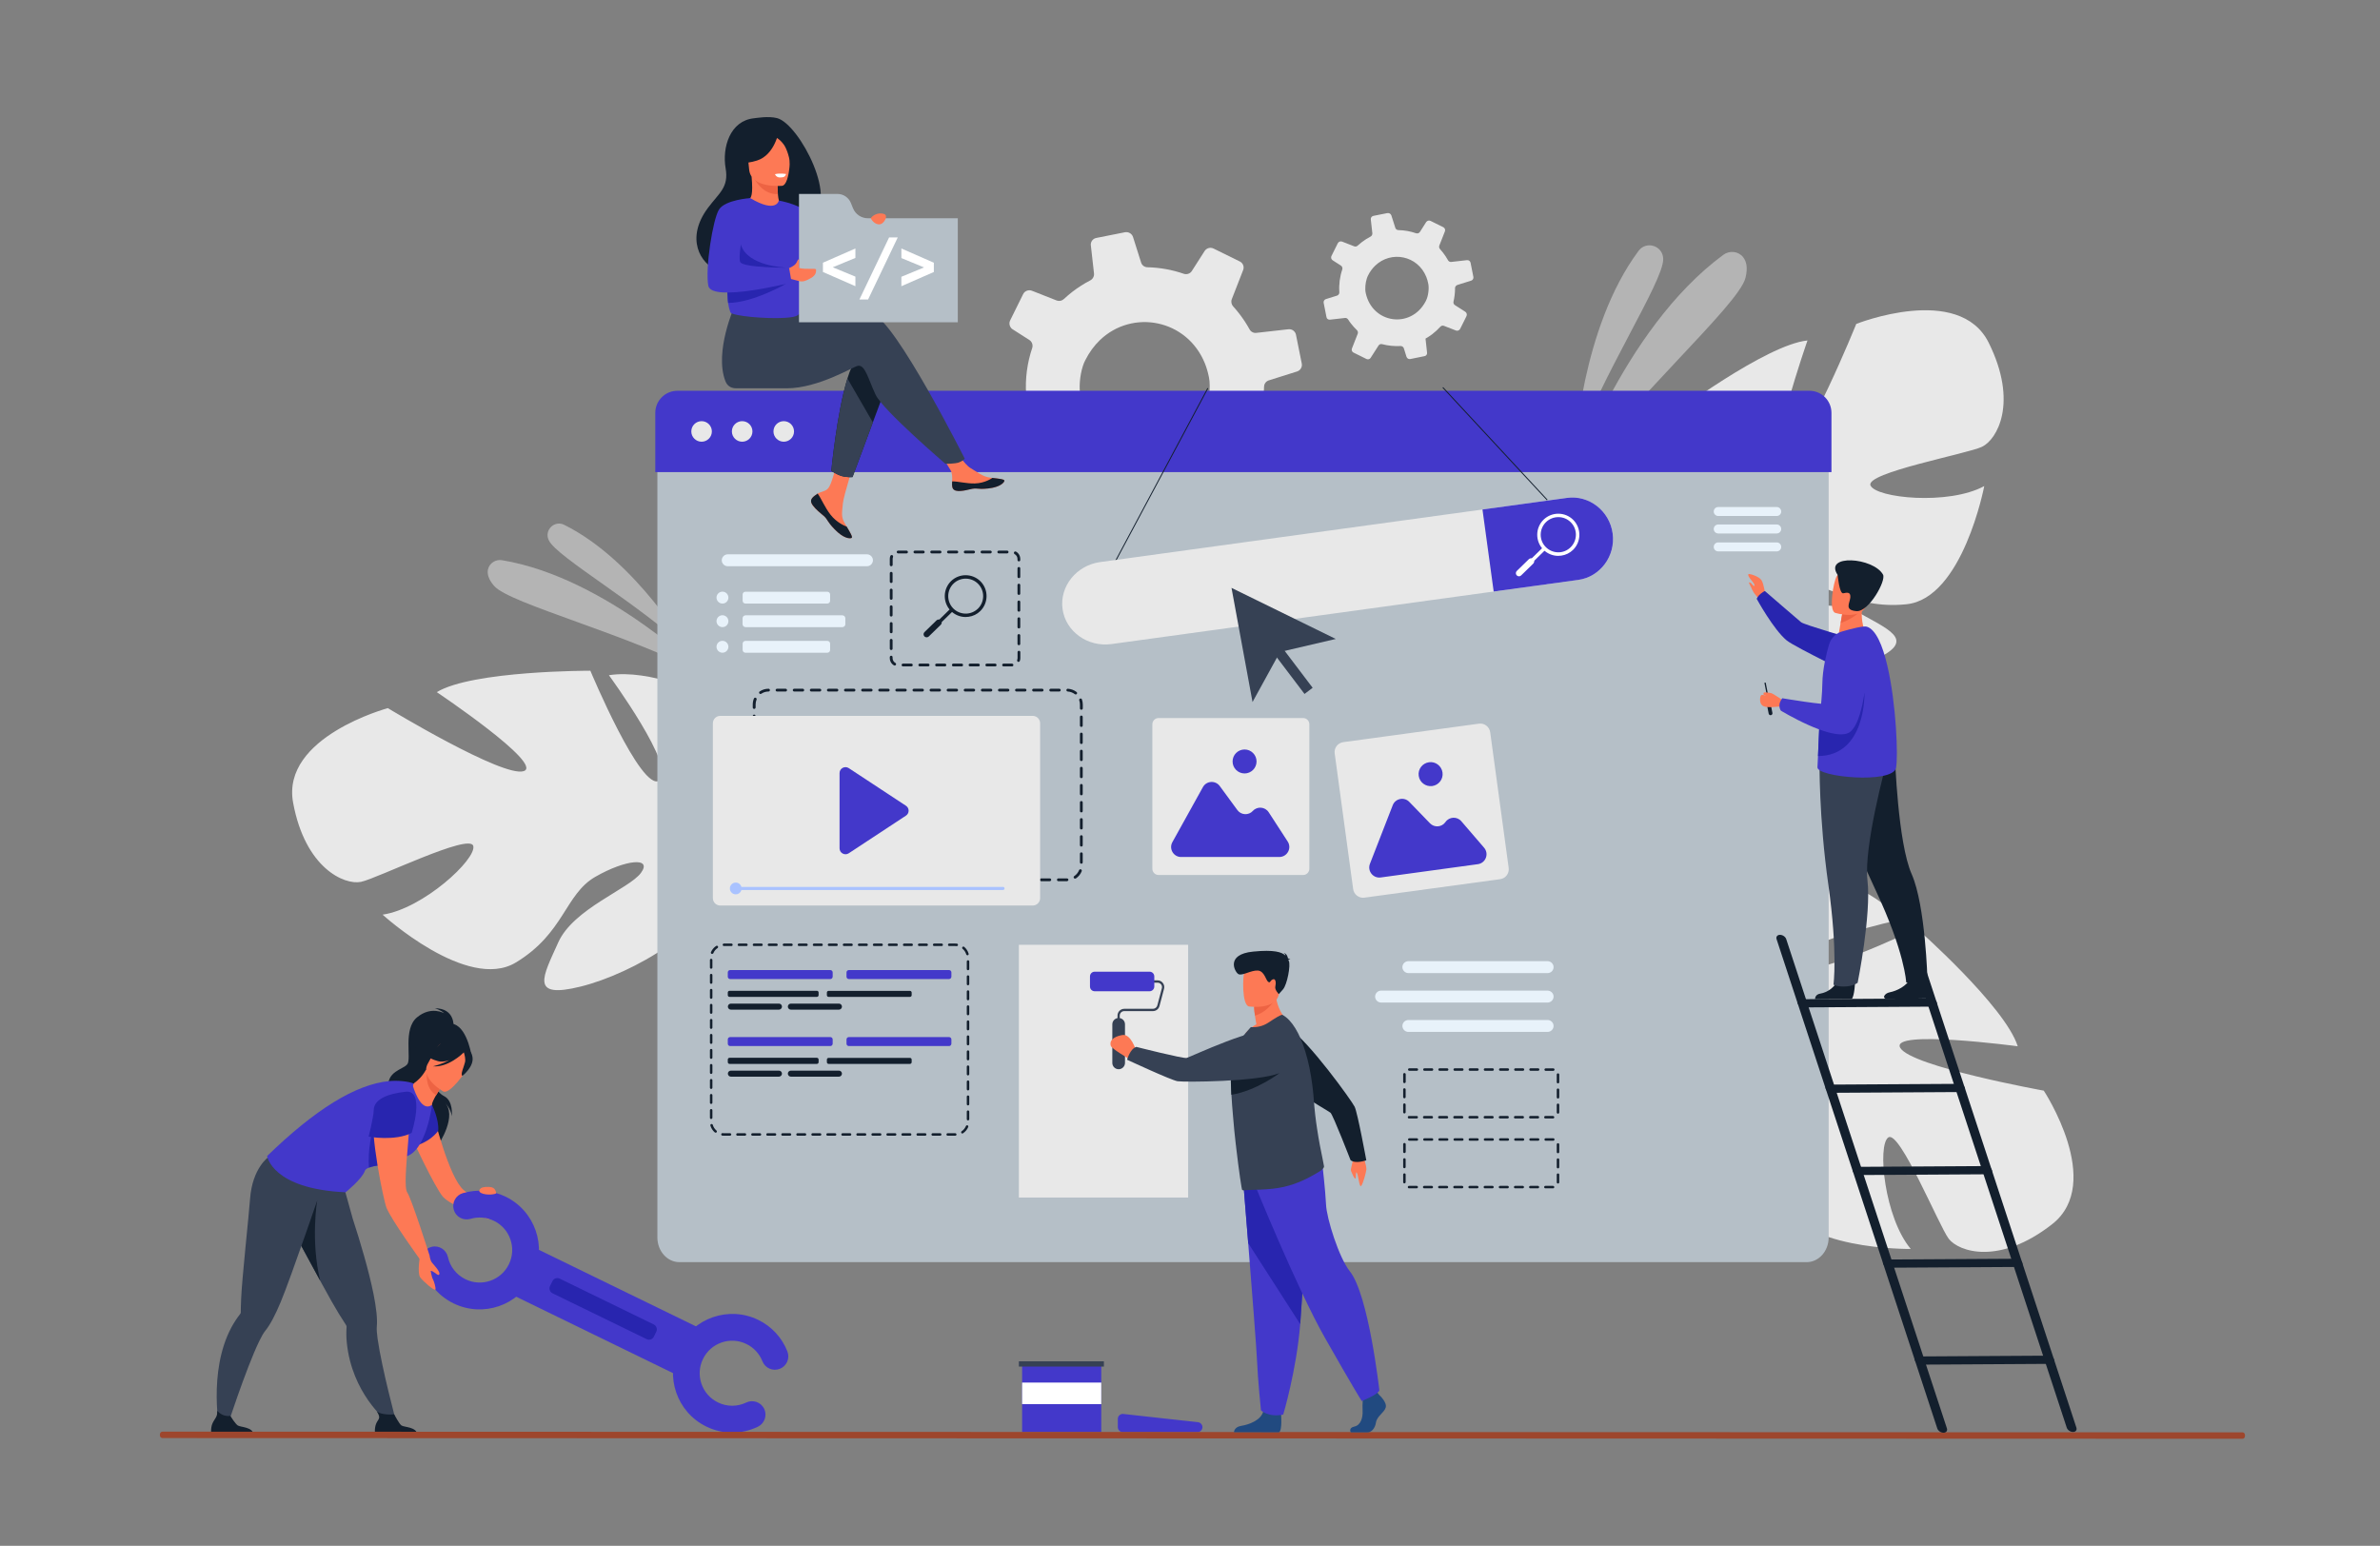 <?xml version="1.0" encoding="utf-8"?>
<!-- Generator: Adobe Illustrator 22.1.0, SVG Export Plug-In . SVG Version: 6.00 Build 0)  -->
<svg version="1.1" id="Layer_1" xmlns="http://www.w3.org/2000/svg" xmlns:xlink="http://www.w3.org/1999/xlink" x="0px" y="0px"
	 viewBox="0 0 3079.2 2000" style="enable-background:new 0 0 3079.2 2000;" xml:space="preserve">
<rect x="0" y="0" width="3079.2" height="2000" fill="#808080" stroke="none"/>
<style type="text/css">
	.st0{fill:#E8E8E8;}
	.st1{opacity:0.5;fill:#E8E8E8;}
	.st2{fill:#B5BFC7;}
	.st3{fill:#4338CA;}
	.st4{fill:#131F2D;}
	.st5{fill:#FD7955;}
	.st6{fill:#364154;}
	.st7{fill:#2825AF;}
	.st8{fill:#ED6343;}
	.st9{fill:#FFFFFF;}
	.st10{fill:#9D462D;}
	.st11{fill:#A9C2FF;}
	.st12{fill:#214A80;}
	.st13{fill:#E8F2FA;}
</style>
<g>
	<path class="st0" d="M1302.8,583.6l40-4.5c3.3-0.3,6.6,1.2,8.4,4c2.3,3.6,4.8,7.1,7.4,10.6c4.9,6.4,10.2,12.3,15.8,17.7
		c2.6,2.5,3.5,6.3,2.2,9.7l-15.3,39.2c-1.7,4.2,0.2,9,4.3,11l34.5,17.1c3.9,1.9,8.6,0.6,11-3l20.8-32.7c2-3.2,5.9-4.7,9.6-3.7
		c15.8,4.2,32.3,5.8,48.8,4.9c4-0.2,7.7,2.4,8.9,6.1l7.1,22.5c1.4,4.3,5.7,6.9,10.2,6l37.4-7.6c0.8-0.1,1.5-0.4,2.2-0.7
		c3.2-1.5,5.2-5.1,4.8-8.8l-3.3-29.9l-0.8-7.3c6.2-3.5,12.3-7.5,18.2-12c7.8-6,15-12.7,21.3-19.7c2.4-2.7,6.2-3.7,9.6-2.3l31.5,12.4
		c4.3,1.7,9.2-0.2,11.2-4.3l13.1-26.3l3.7-7.6c2-4.1,0.7-9.2-3.2-11.6l-27.3-17.4c-3.2-2-4.8-5.8-3.8-9.3c2.5-10.8,4-21.8,4.2-32.8
		c0.1-1,0.1-1.8,0.1-2.8c0-0.3,0-0.6,0.1-0.9c0.3-3.5,2.8-6.5,6.2-7.5l36.5-11.5c0.4-0.1,0.8-0.3,1.2-0.5c3.5-1.7,5.6-5.7,4.8-9.7
		l-7.5-37.3c-0.9-4.5-5.1-7.6-9.7-7.1l-41.7,4.7c-3.5,0.4-6.9-1.4-8.6-4.5c-3.8-6.9-8.1-13.5-13.1-20c-2.6-3.4-5.4-6.7-8.2-9.8
		c-2.3-2.6-3-6.2-1.7-9.4l14.7-37.7c1.6-4.1-0.2-8.9-4.2-10.9l-34.1-16.8c-4.1-2-9.1-0.7-11.6,3.2l-16.5,25.8
		c-2.2,3.5-6.4,4.9-10.3,3.7c-15.2-5.3-31-8.1-47.1-8.5c-3.8,0-7.2-2.5-8.3-6.2l-10.4-32.9c-1.4-4.4-5.9-7-10.4-6.2l-37.2,7.4
		c-4.5,0.9-7.5,5.1-7,9.5l0.2,1.7l3.9,34.7c0.4,3.7-1.5,7.2-4.8,9l0,0c-8,4.1-15.7,9-23.1,14.7c-3.9,3-7.6,6.2-11.2,9.5
		c-2.5,2.3-6,3-9.2,1.8l-32-12.6c-4.4-1.7-9.4,0.2-11.4,4.4l-16.8,34c-0.5,1-0.7,2-0.9,3c-0.3,3.2,1.2,6.6,4,8.4l21.8,13.9
		c2.7,1.7,4.2,4.8,4.1,7.8c0,0.8-0.2,1.6-0.4,2.4c-6.6,19.5-9.3,40.1-7.9,60.6c0.3,3.5-1.6,6.7-4.7,8.3c-0.4,0.2-0.9,0.4-1.4,0.6
		l-29.5,9.3c-4.3,1.3-6.9,5.7-6,10.1l0.2,0.9l7.3,36.4C1294,581.1,1298.2,584.2,1302.8,583.6z M1558.8,470
		c2.3,5.7,4.1,11.9,5.4,18.5c2.4,12.6-0.1,32.4-5.8,43.9c-0.6,1.2-1.2,2.4-1.9,3.6c-39.1,72.7-141.7,58.2-158.6-23.8
		c-2.2-10.7-0.8-26.3,3-38.3c0.9-2.8,1.9-5.4,3.1-7.6c5.2-10.4,11.7-19.2,19.1-26.3C1465.2,399.7,1535.6,413,1558.8,470z"/>
	<path class="st0" d="M2573,443.5c-38.4-77.4-171.4-24.4-171.4-24.4s-65.3,161.8-91.9,170.6c-26.6,8.8,28.8-149.2,28.8-149.2
		c-53.8,5.4-175.6,96.9-175.6,96.9s41.7,165.3,13.8,167.3c-27.9,2-29.5-148.3-29.5-148.3c-48.1,25.5-83.9,94.6-83.9,94.6
		C2023,760.1,2165,806.2,2165,806.2s13.2,57.6-9.4,131.2l0,0c0,0-5.6,13.9-9.7,36.4l13.9-2.8c0.4-4,0.9-7.8,1.6-11.6c0,0,0,0,0-0.1
		c0-0.1,0-0.1,0-0.2c0.5-2.3,1.3-5.7,2.3-9.8c0,0,0,0,0,0c0,0,0,0,0,0c2.6-9.2,4.3-15.9,5.2-20.7c0,0,0,0,0,0
		c7.6-28.7,19.2-66.4,30-76c0,0-2-1.9-4.3-5.8c1.4,1.8,2.8,3.8,4.3,5.8c34,46.4,155,31.2,218.8,4.4c63.8-26.8,31.1-39.8-10.8-63.1
		c-41.8-23.3-115.2-0.4-139.8-7.9c-24.5-7.5,5.5-25.9,50.5-31.3c45-5.4,75.9,34.5,148.9,27.1c72.9-7.4,100.7-152.9,100.7-152.9
		c-46.4,25.2-140.4,15.5-147.2-0.9c-6.8-16.4,124.8-40.7,144.2-49.9C2583.8,568.9,2611.4,520.9,2573,443.5z"/>
	<path class="st0" d="M379.2,1038.4c-15.6-85,122.6-122.2,122.6-122.2s149.2,90.4,175.8,81.5c26.6-8.9-112.5-102.2-112.5-102.2
		c46.3-28,198.7-27.7,198.7-27.7s65.7,157.3,89.3,142.2c23.6-15.1-65.3-136.4-65.3-136.4c53.8-8.4,123.9,25.5,123.9,25.5
		c97.6,63.1,11.6,185.2,11.6,185.2s23.9,54,86.1,99.4l0,0c0,0,12.8,7.7,29.6,23.3l-12.8,6.1c-2.7-2.9-5.4-5.7-8.2-8.3c0,0,0,0-0.1,0
		c0,0-0.1-0.1-0.1-0.1c-1.8-1.6-4.4-3.8-7.7-6.5c0,0,0,0,0,0c0,0,0,0,0,0c-7.6-5.8-12.9-10.2-16.6-13.5c0,0,0,0,0,0
		c-23.3-18.4-55.2-41.7-69.6-42.9c0,0,0.5-2.7-0.1-7.2c0,2.3,0,4.7,0.1,7.2c0.6,57.5-105.4,117.9-172.5,134.6
		c-67.1,16.7-48.7-13.3-29.2-57c19.5-43.7,92-69.4,107.1-90.1c15.1-20.7-19.9-17.4-59.2,5.2c-39.2,22.6-40.1,73.1-102.9,110.9
		c-62.8,37.8-172.2-62-172.2-62c52.2-7.6,121.7-71.7,117.3-88.9c-4.4-17.2-124.3,42.2-145.4,46.5
		C445.7,1145.3,394.8,1123.4,379.2,1038.4z"/>
	<path class="st0" d="M2655,1583.9c68-53.3-10.8-172.8-10.8-172.8s-171.7-31.1-185.7-55.4c-14-24.2,152-2,152-2
		c-16.2-51.6-130.5-152.3-130.5-152.3s-153.4,74.4-161.1,47.4c-7.6-27,139.2-58.9,139.2-58.9c-34.7-41.9-109.7-63-109.7-63
		c-114.9-17.4-131.3,131-131.3,131s-53.7,24.6-130.4,17.4l0,0c0,0-14.7-2.7-37.6-2.1l5.5,13.1c4-0.4,7.9-0.7,11.7-0.7c0,0,0,0,0.1,0
		c0.1,0,0.1,0,0.2,0c2.4,0,5.8,0.1,10,0.2c0,0,0,0,0,0c0,0,0,0,0,0c9.5,0.7,16.4,0.9,21.3,0.9c0,0,0,0,0,0c29.6,1.6,69,5.3,80.5,14
		c0,0,1.4-2.3,4.8-5.3c-1.5,1.7-3.1,3.5-4.8,5.3c-38.5,42.7,0.9,158.1,40.1,215.1c39.2,57,45.3,22.3,59.6-23.4
		c14.3-45.7-23-112.9-20.6-138.5c2.4-25.5,26.5,0.1,40.9,43.1c14.4,43-18.4,81.4,3.6,151.3c22,69.9,170.1,67.6,170.1,67.6
		c-34-40.3-43.6-134.4-29-144.3c14.6-10,65.2,113.9,78.1,131.1C2534.4,1619.8,2587,1637.2,2655,1583.9z"/>
	<g>
		<path class="st1" d="M2037.6,583.5c0,0,8-159.2,82.4-259c9.9-13.3,31-6.7,31.8,9.8c0,0.3,0,0.6,0,0.8
			C2152.8,363.3,2070.4,488.4,2037.6,583.5z"/>
		<path class="st1" d="M2030.9,629.4c0,0,67-202.9,198.7-299.7c8-5.9,19.5-4.8,25.7,3.1c4,5.1,6.3,13.3,3,26.6
			C2249.9,394.8,2104.3,522.2,2030.9,629.4z"/>
	</g>
	<g>
		<path class="st1" d="M890.7,842.1c0,0-66.8-116.5-160.8-163.1c-12.5-6.2-25.9,6.8-20.1,19.5c0.1,0.2,0.2,0.4,0.3,0.6
			C720.1,720.8,829.8,783.2,890.7,842.1z"/>
		<path class="st1" d="M913.3,874c0,0-127.9-126.8-263.8-149.2c-8.3-1.4-16.5,3.9-18.2,12.1c-1.1,5.4,0.4,12.4,7.9,21.1
			C659.2,781.4,817.2,821.6,913.3,874z"/>
	</g>
	<path class="st2" d="M2365.9,590.2V1601c0,17.7-12.8,32-28.5,32H879c-15.7,0-28.5-14.3-28.5-32V590.2c0-17.7,12.8-32,28.5-32
		h1458.4C2353.1,558.2,2365.9,572.5,2365.9,590.2z"/>
	<g>
		<path class="st3" d="M2369.5,534.2v76.6H847.8v-76.6c0-15.8,12.8-28.6,28.6-28.6h1464.4C2356.7,505.5,2369.5,518.3,2369.5,534.2z"
			/>
		<g>
			<path class="st0" d="M894.4,558.2c0-7.4,6-13.3,13.3-13.3c7.4,0,13.3,6,13.3,13.3c0,7.4-6,13.3-13.3,13.3
				C900.4,571.5,894.4,565.5,894.4,558.2z"/>
			<path class="st0" d="M946.9,558.2c0-7.4,6-13.3,13.3-13.3c7.4,0,13.3,6,13.3,13.3c0,7.4-6,13.3-13.3,13.3
				C952.9,571.5,946.9,565.5,946.9,558.2z"/>
			<path class="st0" d="M1000.7,558.2c0-7.4,6-13.3,13.3-13.3c7.4,0,13.3,6,13.3,13.3c0,7.4-6,13.3-13.3,13.3
				C1006.7,571.5,1000.7,565.5,1000.7,558.2z"/>
		</g>
	</g>
	<path class="st0" d="M1720.6,413.6l19.5-2.2c1.6-0.2,3.2,0.6,4.1,2c1.1,1.8,2.3,3.5,3.6,5.1c2.4,3.1,5,6,7.7,8.6
		c1.3,1.2,1.7,3.1,1.1,4.7l-7.5,19.1c-0.8,2,0.1,4.4,2.1,5.3l16.8,8.3c1.9,0.9,4.2,0.3,5.3-1.5l10.2-15.9c1-1.6,2.8-2.3,4.7-1.8
		c7.7,2,15.7,2.8,23.8,2.4c1.9-0.1,3.7,1.1,4.3,3l3.4,10.9c0.7,2.1,2.8,3.4,5,2.9l18.2-3.7c0.4-0.1,0.7-0.2,1.1-0.3
		c1.6-0.8,2.6-2.5,2.3-4.3l-1.6-14.6l-0.4-3.5c3-1.7,6-3.7,8.8-5.8c3.8-2.9,7.3-6.2,10.4-9.6c1.2-1.3,3-1.8,4.7-1.1l15.4,6
		c2.1,0.8,4.5-0.1,5.5-2.1l6.4-12.8l1.8-3.7c1-2,0.3-4.5-1.6-5.7l-13.3-8.5c-1.6-1-2.3-2.8-1.9-4.5c1.2-5.2,1.9-10.6,2-16
		c0-0.5,0-0.9,0-1.4c0-0.2,0-0.3,0-0.5c0.2-1.7,1.4-3.1,3-3.7l17.8-5.6c0.2,0,0.4-0.1,0.6-0.2c1.7-0.8,2.7-2.8,2.3-4.7l-3.6-18.2
		c-0.4-2.2-2.5-3.7-4.7-3.4l-20.3,2.3c-1.7,0.2-3.4-0.7-4.2-2.2c-1.8-3.3-4-6.6-6.4-9.7c-1.3-1.7-2.6-3.3-4-4.8
		c-1.1-1.2-1.4-3-0.8-4.6l7.2-18.3c0.8-2-0.1-4.3-2-5.3l-16.6-8.2c-2-1-4.4-0.3-5.7,1.6l-8,12.6c-1.1,1.7-3.1,2.4-5,1.8
		c-7.4-2.6-15.1-3.9-22.9-4.1c-1.8,0-3.5-1.2-4-3l-5.1-16c-0.7-2.1-2.9-3.4-5.1-3l-18.1,3.6c-2.2,0.4-3.7,2.5-3.4,4.6l0.1,0.9
		l1.9,16.9c0.2,1.8-0.7,3.5-2.3,4.4l0,0c-3.9,2-7.6,4.4-11.2,7.1c-1.9,1.5-3.7,3-5.5,4.6c-1.2,1.1-2.9,1.5-4.5,0.9l-15.6-6.1
		c-2.1-0.8-4.6,0.1-5.6,2.1l-8.2,16.5c-0.2,0.5-0.4,1-0.4,1.5c-0.2,1.6,0.6,3.2,2,4.1l10.6,6.8c1.3,0.8,2,2.3,2,3.8
		c0,0.4-0.1,0.8-0.2,1.2c-3.2,9.5-4.5,19.5-3.8,29.5c0.1,1.7-0.8,3.3-2.3,4.1c-0.2,0.1-0.4,0.2-0.7,0.3l-14.4,4.5
		c-2.1,0.7-3.3,2.8-2.9,4.9l0.1,0.4l3.5,17.7C1716.3,412.3,1718.4,413.8,1720.6,413.6z M1845.3,358.2c1.1,2.8,2,5.8,2.6,9
		c1.2,6.1,0,15.8-2.8,21.4c-0.3,0.6-0.6,1.2-0.9,1.8c-19.1,35.4-69,28.3-77.3-11.6c-1.1-5.2-0.4-12.8,1.5-18.6
		c0.5-1.3,0.9-2.6,1.5-3.7c2.5-5.1,5.7-9.3,9.3-12.8C1799.7,324,1834,330.4,1845.3,358.2z"/>
	<g>
		<path class="st4" d="M586.8,1328.2c0,0,2.2-23.7-24.3-23.7c0,0,8,2.2,12.2,6.5c0,0-16.9-9.9-35.2,5.3
			c-18.3,15.2-6.9,53.3-12.5,60.6c-5.6,7.2-27.3,8.7-24.6,32.1c2.7,23.4,68.9,52.7,64.7,72.1c0,0,26-38.2,7.4-55.6
			c0,0,9.1,8.5,10,18.7c0,0,2.5-19.8-10.1-26.1c-11.1-5.6-20.3-26.1-19.3-29.8C555.9,1384.6,586.8,1328.2,586.8,1328.2z"/>
		<path class="st5" d="M560.8,1441.7c0,0,19.7,81.7,39.1,98c11.7,9.8,46.3,32.3,46.3,32.3l-14.4,5.2c0,0-48-16.2-58.8-28.9
			c-10.8-12.6-40.2-76-40.2-76L560.8,1441.7z"/>
		<path class="st6" d="M375.2,1585.3c0.2,0.3,0.4,0.6,0.5,1c4.3,7.5,14.2,25.9,25.2,46.1c5.2,9.6,10.6,19.5,15.7,28.9
			c8.8,16.2,16.9,30.5,21.6,38.1c4.8,7.7,8.3,13.2,9.7,15.3c0,0,0,0,0,0c0.4,0.7,0.5,1.5,0.5,2.2c-0.5,6.8-0.4,13.6,0.3,20.3
			c6.6,65.5,50.8,100.6,50.8,100.6l13.1,1.9c0,0-18.6-68.9-24.1-107.8c-0.9-6.6-1.3-11.9-1-15.4c1-10.1-0.8-25-4.2-42.1
			c-6.1-30.4-17.2-67.7-26.9-97.5c-0.6-1.9-19.1-68.7-19.1-68.7c-15.5,13.6-72.1,19.1-72.1,19.1S355.7,1550.5,375.2,1585.3z"/>
		<path class="st4" d="M540.1,1856.3h-54.8c0,0-1.3-8.4,1.5-14.7c2.7-6.1,6.7-6.3,0.5-15.8c3.5,3.6,14.7,5.1,22.6,4
			c1,1.6,6.3,12.1,9.5,14.5C523.1,1846.8,539,1845.9,540.1,1856.3z"/>
		<path class="st4" d="M375.2,1585.3c0.2,0.3,0.4,0.6,0.5,1c4.3,7.5,27.7,50.7,38.6,70.8c-12.7-52-3.9-104.1-3.9-104.1L375.2,1585.3
			z"/>
		<path class="st4" d="M579.3,1324.8c0.4-1.4-31.3,14.3-32.9,16.1c-14.9,16.5-10.6,38-2.1,38.2c5.5,0.1,4.4,9.2,4.4,9.2l60.7-25.7
			C609.4,1362.6,602.1,1320,579.3,1324.8z"/>
		<path class="st7" d="M558.9,1429.5c0,0,9.2,18.5,8.1,33.4c0,0-11.1,17.6-40,22C527,1485,551.8,1429.5,558.9,1429.5z"/>
		<path class="st6" d="M418,1531.3l0.2-10.3c-20.4,2.6-70.4-24.4-70.4-24.4s-21.4,14.2-24.3,54.8c-1.4,19.8-10.5,103.6-11.5,128.6
			c-0.4,9.1-0.5,15.5-0.5,18.1c0,0,0,0,0,0c0,0.8-0.4,1.5-0.9,2.1c-4.2,5.4-7.9,11.1-11.1,17c-31.2,58-14.9,136.8-14.9,136.8
			l7.2-1.8c0,0,26.4-81.7,43.6-117c2.9-6,5.6-10.7,7.8-13.4c6.5-7.9,13.3-21.2,20-37.3C376,1654.1,418,1531.3,418,1531.3z"/>
		<path class="st4" d="M328.2,1856.3h-54.8c0,0-1.3-8.4,1.5-14.7c2.7-6.1,7-8.8,6-16.2c3.5,3.6,9.2,7.6,17.1,6.5
			c1,1.6,6.3,10,9.5,12.3C311.1,1846.8,327.1,1845.9,328.2,1856.3z"/>
		<path class="st3" d="M523.3,1496.7c-7.4,1.3,1.2,7.1-8.9,8.2c-14.4,1.6-29.3,2.7-37.1,5.8c-2.8,1.1-4.7,2.5-5.3,4.3
			c-3.4,10.2-24.8,27.6-24.8,27.6c-95.5-4.3-101.6-46.9-101.6-46.9c62-60.2,114.7-93,158.2-97c10.6-1,24.9,0.3,31.6,3.3
			c15.2,6.8,23.6,27.4,23.6,27.4S551.3,1492,523.3,1496.7z"/>
		<path class="st7" d="M514.4,1504.9c-14.4,1.6-29.3,2.7-37.1,5.8c-3.2-47.6,19.3-83.4,19.3-83.4S511.2,1486.9,514.4,1504.9z"/>
		<path class="st5" d="M534.5,1406c2.7,8.5,11.8,32.9,24.4,23.5c-0.4-1.8,2.2-7.1,5.3-12.5c4-6.9,8.7-13.9,8.7-13.9l-20.5-18
			l-1.2-1.1c-5.4,9.4-10.6,13.9-15.3,17.3C534.6,1402.5,534,1404.3,534.5,1406z"/>
		<path class="st8" d="M573,1403.2c0,0-4.7,7-8.7,13.8c-12.8-7.9-12.8-23.7-11.8-31.8L573,1403.2z"/>
		<path class="st5" d="M573.6,1412.2c0,0-31-17.2-19.9-36.4c11-19.1,14.5-34.2,34.7-24c20.2,10.2,19.8,19.7,17.7,27
			C603.9,1386,581.9,1416.2,573.6,1412.2z"/>
		<path class="st4" d="M611.3,1367.6c-1.4-8.5-5.7-9.3-8.7-8.7c-11.4-18.9-30.1-11.5-30.1-11.5c-10,12.5-24.4,14.7-24.4,14.7
			s3.6,6.7,18.4,10.8c4.5,1.3,9.7,0.5,14.6-1.2c-10.3,5.7-21,7.9-21,7.9c19.5,1.8,38.1-16.1,40-18c0.9,2.8,2.5,8.6,1.5,12.8
			c-1.3,5.7-6.4,16.2-3.3,17.5C598.3,1391.9,613.4,1380.3,611.3,1367.6z"/>
		<g>
			
				<rect x="661" y="1666" transform="matrix(0.899 0.438 -0.438 0.899 824.686 -174.077)" class="st3" width="257.1" height="67.4"/>
			<g>
				<path class="st3" d="M586.9,1686.4c-21.2-10.3-36.3-29.5-41.3-52.6c-2.1-9.4,3.9-18.6,13.2-20.7c9.4-2.1,18.6,3.9,20.7,13.2
					c2.8,12.6,11,23.1,22.7,28.8c20.8,10.2,46.1,1.5,56.2-19.4c10.2-20.8,1.5-46.1-19.4-56.2c-9.5-4.6-20.2-5.5-30.3-2.5
					c-9.2,2.7-18.9-2.5-21.6-11.7c-2.7-9.2,2.5-18.9,11.7-21.6c18.4-5.4,38.1-3.8,55.4,4.6c38,18.5,53.9,64.6,35.4,102.6
					C671,1689.1,625,1704.9,586.9,1686.4z"/>
			</g>
			<g>
				<path class="st3" d="M913.8,1845.7c-38-18.5-53.9-64.6-35.4-102.6c18.5-38,64.6-53.9,102.6-35.4c17.3,8.4,30.7,22.9,37.7,40.8
					c3.5,8.9-0.8,19-9.8,22.5c-8.9,3.5-19-0.8-22.5-9.8c-3.9-9.8-11.2-17.7-20.7-22.3c-20.8-10.2-46.1-1.5-56.2,19.4
					c-10.2,20.8-1.5,46.1,19.4,56.2c11.6,5.7,25,5.7,36.6,0.1c8.6-4.1,19-0.5,23.2,8.1c4.1,8.6,0.5,19-8.1,23.2
					C959.4,1856.1,935,1856.1,913.8,1845.7z"/>
			</g>
			<path class="st7" d="M836.6,1732.6l-121.7-59.3c-3.5-1.7-5-6-3.3-9.4l3.1-6.3c1.7-3.5,6-5,9.4-3.3l121.7,59.3
				c3.5,1.7,5,6,3.3,9.4l-3.1,6.3C844.4,1732.9,840.1,1734.3,836.6,1732.6z"/>
		</g>
		<path class="st5" d="M555.8,1624.8c0,0,0.7,5.8,3.1,8.8c2.4,3,9.5,10.2,9.7,14.4c0,0-0.4,1.9-1.9,1.5c-1.5-0.3-6.8-5.6-9.5-5.2
			c0,0,1.4,8.5,2.9,10.8c1.4,2.4,4.1,11.4,3.2,13.4c-0.9,2.1-15.2-9.9-19.6-15.8c-4.3-5.8-0.1-29.6-0.1-29.6L555.8,1624.8z"/>
		<path class="st5" d="M526.8,1419.2c0,0-36.3-2-42.7,20.8c-6.4,22.8,12.1,113.6,16.1,123c7.3,17.1,42.7,65.8,42.7,65.8l13-4
			c0,0-23.6-74.4-28.9-81.8C518.7,1531.5,537.6,1429.1,526.8,1419.2z"/>
		<path class="st7" d="M476.9,1470.4c0.1,0.5,34.3,6.3,55.7-4.6c0,0,17.9-56-7.7-53.3c-25.5,2.7-40.7,10.7-41.3,23
			C483,1447.7,476.9,1470.4,476.9,1470.4z"/>
		<path class="st5" d="M628.4,1535.7c-1.7,0.1-4.9,0.6-6,1.5c-2,1.5-4.2,4.2,0.2,6.4c6.6,3.3,19.9,1.8,19.4-0.2
			C640.4,1537.1,638,1535.2,628.4,1535.7z"/>
	</g>
	<g>
		<path class="st5" d="M1050.9,644.2c-1.7,2-2,4.2-1.1,6.6c0,0,0,0,0,0c1.6,4.4,6.9,9.4,13,14.3c0.8,0.6,1.5,1.2,2.1,1.7
			c0.2,0.1,0.3,0.3,0.5,0.4c0.1,0.1,0.2,0.2,0.4,0.3c5.7,5.3,3.6,6.5,13.9,17.2c11.7,12.2,19.8,12.4,22.1,11.3
			c1.9-0.9-2-7.4-6.4-14.7c-0.2-0.4-0.4-0.7-0.6-1.1c-0.6-1-1.2-1.9-1.7-2.9c-5.1-8.8-3.8-12.9-2.6-25.9c1-10.6,16.5-59.1,16.5-59.1
			l-22.5-3.9c0,0-6.8,38.7-14.2,44.6c-4,3.2-8.5,3.2-12.3,5.6c-0.3,0.2-0.5,0.3-0.8,0.5C1054.9,640.7,1052.6,642.2,1050.9,644.2z"/>
		<path class="st4" d="M1050.9,644.2c-1.7,2-2,4.2-1.1,6.6c0,0,0,0,0,0c2,4.4,7.1,9.3,13,14.2c0.8,0.6,1.5,1.2,2.1,1.8
			c0.2,0.1,0.3,0.3,0.5,0.4c0.1,0.1,0.2,0.2,0.4,0.3c5.7,5.3,3.6,6.5,13.9,17.2c11.7,12.2,19.8,12.4,22.1,11.3
			c1.9-0.9-2-7.4-6.4-14.7c-2.3-0.8-12.9-5.1-20.9-15.4c-7.1-9-11.8-20.6-16.6-27.3c-0.3,0.2-0.5,0.3-0.8,0.5
			C1054.9,640.7,1052.6,642.2,1050.9,644.2z"/>
		<path class="st5" d="M1232.1,630.1c1.4,6.9,11.3,5.8,22.3,3.1c11-2.7,8.4,0.5,24.1-1.2c15.7-1.7,20.5-7.6,21-9.9
			c0.4-2.1-7.3-2.8-15.7-3.8c-1-0.1-2.1-0.2-3.2-0.4c-9.4-1.2-16.3-7.3-24.8-12.2c-8.1-4.7-20.2-24-20.2-24l-21.6,1.7
			c0,0,11.3,17.2,15.7,24.7c2.6,4.4,2.4,10.2,2.1,14.7C1231.8,625.2,1231.6,627.7,1232.1,630.1z"/>
		<path class="st4" d="M1254.4,633.2c11-2.7,8.4,0.5,24.1-1.2c15.7-1.7,20.5-7.6,21-9.9c0.4-2.1-7.3-2.8-15.7-3.8l-0.1,0.2
			c0,0-9.4,6.7-22.5,7c-10.7,0.3-22-2.8-29.3-2.7c-0.2,2.4-0.3,4.9,0.2,7.4C1233.5,637.1,1243.4,635.9,1254.4,633.2z"/>
		<path class="st4" d="M1149.5,492.2l-20.2,54.2l-26.3,70.8c0,0-7.1,0.7-14-1.3c-6.3-1.8-13.5-6.6-13.5-6.6s7.3-76.1,20.9-119.7
			c3.5-11.2,7.4-20.3,11.7-25.4C1129.3,439.4,1149.5,492.2,1149.5,492.2z"/>
		<path class="st6" d="M1129,406.1c-13.2-4.3-50.9,1.2-88.7,8.6l-7.9-13.1l-81.7-6.4c0,0-27,59.8-12.2,97.9
			c2.2,5.6,6.5,9.2,13.8,9.3c0,0,1.2,0,1.2,0c0,0,48.6,0,64.4,0c40.6,0,86-27.9,91.9-29.1c9.6-1.9,13.5,17.3,23.1,37.5
			c9.6,20.2,90.3,89.3,90.3,89.3s12.4,0.1,17.5-1.8c5.5-2.1,7.5-4.8,7.5-4.8S1158.8,415.7,1129,406.1z"/>
		<path class="st4" d="M1005.3,152.8c-11.5-2.9-27.1,0-29.7,0.2c-31.1,3.1-41.5,37.8-36.8,64.7c4.3,24.8-8.3,31.7-22.9,51.3
			c-29.3,39.3-10.1,72.5,13,81.1c13.9,5.1,33.1-7.8,33.1-7.8c0.3,0.1,60.5-39.4,85.1-61.7C1088.1,264.6,1034.5,160.3,1005.3,152.8z"
			/>
		<path class="st5" d="M1009.9,266.6c0.8,2.9-12.8,8.2-23.2,6.2c-9.8-1.8-20.7-13.3-18.5-14.3c3.7-1.8,6.3-6.2,4.2-30.1l1.9,0.2
			l31.3,3.6c0,0,0.1,9.7,0.8,18.9C1007,258.7,1008.5,261.9,1009.9,266.6z"/>
		<path class="st8" d="M1005.6,232.2c0,0,0.1,9.7,0.8,18.9c-17.2,0.9-27.6-14-32.1-22.4L1005.6,232.2z"/>
		<path class="st5" d="M1012,240.4c0,0-40.7,4-42.8-21.4c-2.1-25.4-8.8-41.9,17.1-45.6c25.9-3.6,31.7,5.6,34.5,13.9
			C1023.6,195.7,1022.5,238.7,1012,240.4z"/>
		<path class="st4" d="M1007.7,169.4c0,0-5.1,31-28.3,38.3c-16.9,5.4-24.5,1.8-24.5,1.8s8.1-10.8,11-25.8c0.9-4.4,4-8.1,8.3-9.5
			C986.1,170.4,1000.7,159.6,1007.7,169.4z"/>
		<path class="st4" d="M1000,176.1c0,0,7.7,1.7,14.5,11.6c3.7,5.4,8,19,7.3,25.1c0,0,7.1-28.7-3.3-39.3
			C1007.5,162.1,1000,176.1,1000,176.1z"/>
		<path class="st3" d="M936.6,349.9c0.7,3.1,1.3,5.9,1.9,8.5c0.8,4.2,1.4,7.9,1.8,11.1c1.2,10,0.9,15.9,1.7,22.4
			c0.5,3.6,1.3,7.4,3,12.2c1.7,4.6,45.9,8.8,71,7.1c8-0.5,14.1-1.6,16.2-3.5c9-7.8,8.1,9.3,9.3-72.6c0.6-40-33.9-75.6-33.9-75.6
			s-2.8,17.1-37-3.2c-1.2-0.7-14.7,19.3-27.7,43.8C928.7,327.3,932.6,333,936.6,349.9z"/>
		<path class="st6" d="M1129.3,546.5l-26.3,70.8c0,0-7.1,0.7-14-1.3c-6.3-1.8-13.5-6.6-13.5-6.6s7.3-76.1,20.9-119.7L1129.3,546.5z"
			/>
		<path class="st3" d="M1007.7,259.5c0,0,35.2,6,39.4,21.1c4.1,15.2,32.7,100,32.7,100s-22.1,7.6-30.4-0.7
			c-8.3-8.3-28.8-76.8-28.8-76.8L1007.7,259.5z"/>
		<path class="st9" d="M1002.6,225.4c0,0,1.7,4.2,6.2,4.2c4.5,0,5.7-0.7,6.6-1.6c0.9-1,1.7-2.8,1.7-2.8S1009.6,223.7,1002.6,225.4z"
			/>
		<path class="st7" d="M940.3,369.5c1.2,10,0.9,15.9,1.7,22.4c32,0.1,74.8-24.7,74.8-24.7L940.3,369.5z"/>
		<path class="st7" d="M1016.7,346.2c0,0-49.8-1.5-58.2-29.8c-9.2-31.1-19.6,12.8-19.6,12.8l5.5,28h54.7L1016.7,346.2z"/>
		<g>
			<path class="st2" d="M1103.6,269.4l-2.7-6.7c-2.9-7.2-9.8-11.8-17.5-11.8h-49.7v31.5V417h205.5V282.4h-116.3
				C1114.4,282.4,1106.8,277.3,1103.6,269.4z"/>
			<g>
				<path class="st9" d="M1064.7,351.9v-12l42-18.4v12.2l-29.3,12.1l29.3,12.1v12.4L1064.7,351.9z"/>
				<path class="st9" d="M1150.3,307.2h11.2l-38.4,80.3h-11.2L1150.3,307.2z"/>
				<path class="st9" d="M1208.2,339.9v12l-42,18.4v-12.2l29.3-12.1l-29.3-12.1v-12.4L1208.2,339.9z"/>
			</g>
		</g>
		<path class="st5" d="M1016.7,352.8l3.6-5.7c0,0,2.9-0.9,6.9-3.7c4.8-3.3,4.1-8.3,6.5-7.8l0,11l-0.3,0c10.2,2.7,22.2-0.2,22.4,2.3
			c0.7,7-4.8,10.1-9.3,12.3c-3.5,1.7-7.4,4.2-13.7,2.2c-4.6-1.4-11.8-2.9-11.8-2.9L1016.7,352.8z"/>
		<path class="st3" d="M970.7,256.3c0,0-32.3,2.1-40.4,14.7c-8.1,12.6-18.1,76.7-13.9,98.7c4.2,22,107.8-4.2,107.8-4.2l-3.3-19.1
			c0,0-59.8,0.3-63.2-7.4C953.1,328.6,970.7,256.3,970.7,256.3z"/>
		<path class="st5" d="M1126.8,282.3c-0.3,0.8,4.9,9.3,12.2,7.8c4.6-0.9,10.5-10.8,5.3-13C1135.6,273.6,1127.5,280.1,1126.8,282.3z"
			/>
	</g>
	<g>
		<g>
			
				<rect x="1375" y="613.8" transform="matrix(0.471 -0.882 0.882 0.471 252.99 1650.638)" class="st4" width="255.1" height="1.2"/>
		</g>
		<g>
			
				<rect x="1934.3" y="475.4" transform="matrix(0.733 -0.68 0.68 0.733 125.15 1468.564)" class="st4" width="1.2" height="198.7"/>
		</g>
		<g>
			<path class="st0" d="M2086.4,690.1c2,14.6-2,28.7-10.1,39.6c-8.1,10.9-20.2,18.7-34.5,20.6l-603.8,83
				c-30.8,4.2-59.3-16.2-63.3-45.4c-2-14.6,2.5-28.7,11.3-39.7c8.8-11,22-18.9,37.4-21l603.8-83
				C2055.8,640.2,2082.4,660.9,2086.4,690.1z"/>
			<path class="st3" d="M2086.4,690.1c2,14.6-2,28.7-10.1,39.6c-8.1,10.9-20.2,18.7-34.5,20.6l-109.3,15L1918,659.2l109.3-15
				C2055.8,640.2,2082.4,660.9,2086.4,690.1z"/>
			<g>
				<g>
					<path class="st9" d="M2019.9,718.9c-1.3,0.2-2.7,0.3-4.1,0.3c-7.3-0.1-14.1-3-19.2-8.2c-10.5-10.8-10.3-28.1,0.4-38.6l0,0
						c10.8-10.5,28.1-10.3,38.6,0.4c10.5,10.8,10.3,28.1-0.4,38.6C2031,715.5,2025.7,718.1,2019.9,718.9z M2000.2,675.5
						c-9,8.8-9.2,23.3-0.4,32.2c4.3,4.4,10,6.8,16,6.9c6.1,0.1,11.8-2.2,16.2-6.5c9-8.8,9.2-23.3,0.4-32.2
						C2023.7,666.9,2009.2,666.8,2000.2,675.5L2000.2,675.5z"/>
				</g>
				
					<rect x="1982.7" y="703.7" transform="matrix(0.699 0.715 -0.715 0.699 1114.319 -1202.139)" class="st9" width="4.5" height="37.3"/>
				<path class="st9" d="M1962.3,744.4L1962.3,744.4c-1.5-1.6-1.5-4.1,0.1-5.7l15.7-15.3c1.6-1.5,4.1-1.5,5.7,0.1l0,0
					c1.5,1.6,1.5,4.1-0.1,5.7l-15.7,15.3C1966.4,746.1,1963.9,746,1962.3,744.4z"/>
			</g>
		</g>
	</g>
	<g>
		<path class="st3" d="M1074.3,1266.7H944.6c-1.6,0-3-1.3-3-3v-5.6c0-1.6,1.3-3,3-3h129.7c1.6,0,3,1.3,3,3v5.6
			C1077.2,1265.4,1075.9,1266.7,1074.3,1266.7z"/>
		<g>
			<path class="st4" d="M1007.8,1306.3h-62.2c-2.2,0-3.9-1.8-3.9-3.9l0,0c0-2.2,1.8-3.9,3.9-3.9h62.2c2.2,0,3.9,1.8,3.9,3.9l0,0
				C1011.7,1304.5,1009.9,1306.3,1007.8,1306.3z"/>
			<g>
				<path class="st4" d="M1056.8,1289.8H943.9c-1.3,0-2.3-1-2.3-2.3v-3.3c0-1.3,1-2.3,2.3-2.3h112.9c1.3,0,2.3,1,2.3,2.3v3.3
					C1059.1,1288.8,1058.1,1289.8,1056.8,1289.8z"/>
				<path class="st4" d="M1177.3,1289.8H1072c-1.2,0-2.2-1-2.2-2.2v-3.4c0-1.2,1-2.2,2.2-2.2h105.3c1.2,0,2.2,1,2.2,2.2v3.4
					C1179.5,1288.8,1178.5,1289.8,1177.3,1289.8z"/>
				<path class="st4" d="M1085.4,1306.3h-62.2c-2.2,0-3.9-1.8-3.9-3.9l0,0c0-2.2,1.8-3.9,3.9-3.9h62.2c2.2,0,3.9,1.8,3.9,3.9l0,0
					C1089.3,1304.5,1087.6,1306.3,1085.4,1306.3z"/>
			</g>
		</g>
		<path class="st3" d="M1227.9,1266.7h-129.7c-1.6,0-3-1.3-3-3v-5.6c0-1.6,1.3-3,3-3h129.7c1.6,0,3,1.3,3,3v5.6
			C1230.8,1265.4,1229.5,1266.7,1227.9,1266.7z"/>
	</g>
	<g>
		<path class="st3" d="M1074.3,1353.4H944.6c-1.6,0-3-1.3-3-3v-5.6c0-1.6,1.3-3,3-3h129.7c1.6,0,3,1.3,3,3v5.6
			C1077.2,1352.1,1075.9,1353.4,1074.3,1353.4z"/>
		<g>
			<path class="st4" d="M1007.8,1393h-62.2c-2.2,0-3.9-1.8-3.9-3.9l0,0c0-2.2,1.8-3.9,3.9-3.9h62.2c2.2,0,3.9,1.8,3.9,3.9l0,0
				C1011.7,1391.2,1009.9,1393,1007.8,1393z"/>
			<g>
				<path class="st4" d="M1056.8,1376.5H943.9c-1.3,0-2.3-1-2.3-2.3v-3.3c0-1.3,1-2.3,2.3-2.3h112.9c1.3,0,2.3,1,2.3,2.3v3.3
					C1059.1,1375.5,1058.1,1376.5,1056.8,1376.5z"/>
				<path class="st4" d="M1177.3,1376.5H1072c-1.2,0-2.2-1-2.2-2.2v-3.4c0-1.2,1-2.2,2.2-2.2h105.3c1.2,0,2.2,1,2.2,2.2v3.4
					C1179.5,1375.5,1178.5,1376.5,1177.3,1376.5z"/>
				<path class="st4" d="M1085.4,1393h-62.2c-2.2,0-3.9-1.8-3.9-3.9l0,0c0-2.2,1.8-3.9,3.9-3.9h62.2c2.2,0,3.9,1.8,3.9,3.9l0,0
					C1089.3,1391.2,1087.6,1393,1085.4,1393z"/>
			</g>
		</g>
		<path class="st3" d="M1227.9,1353.4h-129.7c-1.6,0-3-1.3-3-3v-5.6c0-1.6,1.3-3,3-3h129.7c1.6,0,3,1.3,3,3v5.6
			C1230.8,1352.1,1229.5,1353.4,1227.9,1353.4z"/>
	</g>
	<g>
		<polygon class="st6" points="1728.2,826.7 1656.1,843.5 1620.5,908.3 1593.3,760.6 		"/>
		
			<rect x="1663.4" y="825.5" transform="matrix(0.797 -0.604 0.604 0.797 -182.595 1183.874)" class="st6" width="13.2" height="76.2"/>
	</g>
	<g>
		<path class="st0" d="M1685.9,1132.1H1499c-4.5,0-8.1-3.6-8.1-8.1V937.1c0-4.5,3.6-8.1,8.1-8.1h186.9c4.5,0,8.1,3.6,8.1,8.1V1124
			C1694,1128.5,1690.4,1132.1,1685.9,1132.1z"/>
		<g>
			<path class="st3" d="M1516.8,1089.6l39.5-71.2c4.6-8.3,16.2-9,21.8-1.4l22.8,31.1c4.8,6.6,14.5,7.1,20,1.1l0,0
				c5.7-6.3,15.9-5.4,20.5,1.7l24.6,37.9c5.6,8.6-0.6,20-10.9,20h-126.9C1518.3,1108.9,1512,1098.2,1516.8,1089.6z"/>
			<path class="st3" d="M1594.7,985.2c0-8.6,7-15.5,15.5-15.5c8.6,0,15.5,7,15.5,15.5c0,8.6-7,15.5-15.5,15.5
				C1601.7,1000.7,1594.7,993.8,1594.7,985.2z"/>
		</g>
	</g>
	<g>
		<path class="st0" d="M1940.8,1137.5l-175.5,23.9c-7.1,1-13.6-4-14.6-11.1l-23.9-175.5c-1-7.1,4-13.6,11.1-14.6l175.5-23.9
			c7.1-1,13.6,4,14.6,11.1l23.9,175.5C1952.9,1130,1947.9,1136.6,1940.8,1137.5z"/>
		<g>
			<path class="st3" d="M1772.4,1117.6l29.5-75.8c3.4-8.8,14.9-11.1,21.4-4.3l26.8,27.7c5.7,5.9,15.3,5.1,20-1.6l0,0
				c4.8-7,15-7.5,20.5-1.1l29.5,34.3c6.7,7.8,2.1,19.9-8.1,21.3l-125.7,17.2C1776.5,1136.6,1768.8,1126.9,1772.4,1117.6z"/>
			<path class="st3" d="M1835.5,1003.7c-1.2-8.5,4.8-16.3,13.3-17.5c8.5-1.2,16.3,4.8,17.5,13.3c1.2,8.5-4.8,16.3-13.3,17.5
				C1844.5,1018.1,1836.6,1012.2,1835.5,1003.7z"/>
		</g>
	</g>
	<g>
		<rect x="1322.4" y="1765" class="st3" width="102.4" height="87.8"/>
		<rect x="1318.2" y="1761.3" class="st6" width="110" height="6.8"/>
		<rect x="1322.4" y="1788.8" class="st9" width="102.4" height="27.9"/>
	</g>
	<path class="st3" d="M1549.3,1852.9h-96.7c-3.5,0-6.4-2.9-6.4-6.4v-10.7c0-3.8,3.3-6.8,7.1-6.4l96.7,10.7c3.2,0.4,5.7,3.1,5.7,6.4
		l0,0C1555.7,1850,1552.8,1852.9,1549.3,1852.9z"/>
	<path class="st10" d="M2901.2,1861.5l-2691-0.9c-1.8,0-3.3-1.5-3.3-3.3l0-1.7c0-1.8,1.5-3.3,3.3-3.3l2691,0.9
		c1.8,0,3.3,1.5,3.3,3.3v1.7C2904.5,1860.1,2903,1861.5,2901.2,1861.5z"/>
	<g>
		<path class="st4" d="M1380.4,1140.1h-11.1c-1,0-1.8-0.8-1.8-1.8c0-1,0.8-1.8,1.8-1.8h11.1c1,0,1.9,0.8,1.9,1.8
			C1382.2,1139.2,1381.4,1140.1,1380.4,1140.1z M1358.2,1140.1h-11.1c-1,0-1.8-0.8-1.8-1.8c0-1,0.8-1.8,1.8-1.8h11.1
			c1,0,1.8,0.8,1.8,1.8C1360.1,1139.2,1359.2,1140.1,1358.2,1140.1z M1336.1,1140.1H1325c-1,0-1.8-0.8-1.8-1.8c0-1,0.8-1.8,1.8-1.8
			h11.1c1,0,1.8,0.8,1.8,1.8C1337.9,1139.2,1337.1,1140.1,1336.1,1140.1z M1314,1140.1h-11.1c-1,0-1.8-0.8-1.8-1.8
			c0-1,0.8-1.8,1.8-1.8h11.1c1,0,1.8,0.8,1.8,1.8C1315.8,1139.2,1315,1140.1,1314,1140.1z M1291.9,1140.1h-11.1
			c-1,0-1.8-0.8-1.8-1.8c0-1,0.8-1.8,1.8-1.8h11.1c1,0,1.8,0.8,1.8,1.8C1293.7,1139.2,1292.9,1140.1,1291.9,1140.1z M1269.7,1140.1
			h-11.1c-1,0-1.8-0.8-1.8-1.8c0-1,0.8-1.8,1.8-1.8h11.1c1,0,1.8,0.8,1.8,1.8C1271.6,1139.2,1270.7,1140.1,1269.7,1140.1z
			 M1247.6,1140.1h-11.1c-1,0-1.8-0.8-1.8-1.8c0-1,0.8-1.8,1.8-1.8h11.1c1,0,1.8,0.8,1.8,1.8
			C1249.4,1139.2,1248.6,1140.1,1247.6,1140.1z M1225.5,1140.1h-11.1c-1,0-1.8-0.8-1.8-1.8c0-1,0.8-1.8,1.8-1.8h11.1
			c1,0,1.8,0.8,1.8,1.8C1227.3,1139.2,1226.5,1140.1,1225.5,1140.1z M1203.4,1140.1h-11.1c-1,0-1.8-0.8-1.8-1.8c0-1,0.8-1.8,1.8-1.8
			h11.1c1,0,1.8,0.8,1.8,1.8C1205.2,1139.2,1204.4,1140.1,1203.4,1140.1z M1181.2,1140.1h-11.1c-1,0-1.8-0.8-1.8-1.8
			c0-1,0.8-1.8,1.8-1.8h11.1c1,0,1.8,0.8,1.8,1.8C1183.1,1139.2,1182.2,1140.1,1181.2,1140.1z M1159.1,1140.1H1148
			c-1,0-1.8-0.8-1.8-1.8c0-1,0.8-1.8,1.8-1.8h11.1c1,0,1.8,0.8,1.8,1.8C1160.9,1139.2,1160.1,1140.1,1159.1,1140.1z M1137,1140.1
			h-11.1c-1,0-1.8-0.8-1.8-1.8c0-1,0.8-1.8,1.8-1.8h11.1c1,0,1.8,0.8,1.8,1.8C1138.8,1139.2,1138,1140.1,1137,1140.1z
			 M1114.8,1140.1h-11.1c-1,0-1.8-0.8-1.8-1.8c0-1,0.8-1.8,1.8-1.8h11.1c1,0,1.8,0.8,1.8,1.8
			C1116.7,1139.2,1115.9,1140.1,1114.8,1140.1z M1092.7,1140.1h-11.1c-1,0-1.8-0.8-1.8-1.8c0-1,0.8-1.8,1.8-1.8h11.1
			c1,0,1.8,0.8,1.8,1.8C1094.6,1139.2,1093.7,1140.1,1092.7,1140.1z M1070.6,1140.1h-11.1c-1,0-1.8-0.8-1.8-1.8c0-1,0.8-1.8,1.8-1.8
			h11.1c1,0,1.8,0.8,1.8,1.8C1072.4,1139.2,1071.6,1140.1,1070.6,1140.1z M1048.5,1140.1h-11.1c-1,0-1.8-0.8-1.8-1.8
			c0-1,0.8-1.8,1.8-1.8h11.1c1,0,1.8,0.8,1.8,1.8C1050.3,1139.2,1049.5,1140.1,1048.5,1140.1z M1026.3,1140.1h-11.1
			c-1,0-1.8-0.8-1.8-1.8c0-1,0.8-1.8,1.8-1.8h11.1c1,0,1.8,0.8,1.8,1.8C1028.2,1139.2,1027.4,1140.1,1026.3,1140.1z M1004.2,1140.1
			h-9.9c-0.4,0-0.9,0-1.3,0c-1-0.1-1.8-0.9-1.7-1.9c0.1-1,0.9-1.8,1.9-1.7c0.4,0,0.7,0,1.1,0h9.9c1,0,1.8,0.8,1.8,1.8
			C1006,1139.2,1005.2,1140.1,1004.2,1140.1z M1390.9,1136.8c-0.6,0-1.2-0.3-1.5-0.8c-0.6-0.8-0.4-2,0.5-2.5
			c2.8-1.9,4.9-4.5,6.2-7.7c0.4-0.9,1.4-1.4,2.4-1c0.9,0.4,1.4,1.4,1,2.4c-1.5,3.8-4.1,7-7.5,9.3
			C1391.6,1136.7,1391.2,1136.8,1390.9,1136.8z M983,1136.2c-0.4,0-0.8-0.1-1.1-0.4c-3.2-2.5-5.7-5.9-6.9-9.7c-0.3-1,0.2-2,1.2-2.3
			c1-0.3,2,0.2,2.3,1.2c1.1,3.2,3,5.9,5.7,8c0.8,0.6,0.9,1.8,0.3,2.6C984,1135.9,983.5,1136.2,983,1136.2z M1399,1117.5
			c-1,0-1.8-0.8-1.8-1.8v-11.1c0-1,0.8-1.8,1.8-1.8s1.8,0.8,1.8,1.8v11.1C1400.9,1116.6,1400.1,1117.5,1399,1117.5z M975.7,1116.3
			c-1,0-1.8-0.8-1.8-1.8v-11.1c0-1,0.8-1.8,1.8-1.8c1,0,1.8,0.8,1.8,1.8v11.1C977.5,1115.5,976.7,1116.3,975.7,1116.3z M1399,1095.3
			c-1,0-1.8-0.8-1.8-1.8v-11.1c0-1,0.8-1.8,1.8-1.8s1.8,0.8,1.8,1.8v11.1C1400.9,1094.5,1400.1,1095.3,1399,1095.3z M975.7,1094.2
			c-1,0-1.8-0.8-1.8-1.8v-11.1c0-1,0.8-1.8,1.8-1.8c1,0,1.8,0.8,1.8,1.8v11.1C977.5,1093.4,976.7,1094.2,975.7,1094.2z M1399,1073.2
			c-1,0-1.8-0.8-1.8-1.8v-11.1c0-1,0.8-1.8,1.8-1.8s1.8,0.8,1.8,1.8v11.1C1400.9,1072.4,1400.1,1073.2,1399,1073.2z M975.7,1072.1
			c-1,0-1.8-0.8-1.8-1.8v-11.1c0-1,0.8-1.8,1.8-1.8c1,0,1.8,0.8,1.8,1.8v11.1C977.5,1071.3,976.7,1072.1,975.7,1072.1z M1399,1051.1
			c-1,0-1.8-0.8-1.8-1.8v-11.1c0-1,0.8-1.8,1.8-1.8s1.8,0.8,1.8,1.8v11.1C1400.9,1050.3,1400.1,1051.1,1399,1051.1z M975.7,1050
			c-1,0-1.8-0.8-1.8-1.8v-11.1c0-1,0.8-1.8,1.8-1.8c1,0,1.8,0.8,1.8,1.8v11.1C977.5,1049.1,976.7,1050,975.7,1050z M1399,1029
			c-1,0-1.8-0.8-1.8-1.8v-11.1c0-1,0.8-1.8,1.8-1.8s1.8,0.8,1.8,1.8v11.1C1400.9,1028.1,1400.1,1029,1399,1029z M975.7,1027.8
			c-1,0-1.8-0.8-1.8-1.8v-11.1c0-1,0.8-1.8,1.8-1.8c1,0,1.8,0.8,1.8,1.8v11.1C977.5,1027,976.7,1027.8,975.7,1027.8z M1399,1006.8
			c-1,0-1.8-0.8-1.8-1.8v-11.1c0-1,0.8-1.8,1.8-1.8s1.8,0.8,1.8,1.8v11.1C1400.9,1006,1400.1,1006.8,1399,1006.8z M975.7,1005.7
			c-1,0-1.8-0.8-1.8-1.8v-11.1c0-1,0.8-1.8,1.8-1.8c1,0,1.8,0.8,1.8,1.8v11.1C977.5,1004.9,976.7,1005.7,975.7,1005.7z M1399,984.7
			c-1,0-1.8-0.8-1.8-1.8v-11.1c0-1,0.8-1.8,1.8-1.8s1.8,0.8,1.8,1.8v11.1C1400.9,983.9,1400.1,984.7,1399,984.7z M975.7,983.6
			c-1,0-1.8-0.8-1.8-1.8v-11.1c0-1,0.8-1.8,1.8-1.8c1,0,1.8,0.8,1.8,1.8v11.1C977.5,982.8,976.7,983.6,975.7,983.6z M1399,962.6
			c-1,0-1.8-0.8-1.8-1.8v-11.1c0-1,0.8-1.8,1.8-1.8s1.8,0.8,1.8,1.8v11.1C1400.9,961.8,1400.1,962.6,1399,962.6z M975.7,961.5
			c-1,0-1.8-0.8-1.8-1.8v-11.1c0-1,0.8-1.8,1.8-1.8c1,0,1.8,0.8,1.8,1.8v11.1C977.5,960.6,976.7,961.5,975.7,961.5z M1399,940.5
			c-1,0-1.8-0.8-1.8-1.8v-11.1c0-1,0.8-1.8,1.8-1.8s1.8,0.8,1.8,1.8v11.1C1400.9,939.6,1400.1,940.5,1399,940.5z M975.7,939.3
			c-1,0-1.8-0.8-1.8-1.8v-11.1c0-1,0.8-1.8,1.8-1.8c1,0,1.8,0.8,1.8,1.8v11.1C977.5,938.5,976.7,939.3,975.7,939.3z M1399,918.3
			c-1,0-1.8-0.8-1.8-1.8v-5c0-1.8-0.3-3.7-0.9-5.4c-0.3-1,0.2-2,1.2-2.3c1-0.3,2,0.2,2.3,1.2c0.7,2.1,1.1,4.3,1.1,6.5v5
			C1400.9,917.5,1400.1,918.3,1399,918.3z M975.7,917.2c-1,0-1.8-0.8-1.8-1.8v-3.9c0-2.7,0.5-5.3,1.5-7.7c0.4-0.9,1.4-1.4,2.4-1
			c0.9,0.4,1.4,1.4,1,2.4c-0.8,2-1.2,4.1-1.2,6.3v3.9C977.5,916.4,976.7,917.2,975.7,917.2z M1391.7,898.5c-0.4,0-0.8-0.1-1.1-0.4
			c-2.7-2-5.8-3.2-9.2-3.4c-1-0.1-1.8-0.9-1.7-1.9c0.1-1,0.9-1.8,1.9-1.7c4.1,0.3,8,1.7,11.2,4.2c0.8,0.6,1,1.8,0.3,2.6
			C1392.8,898.3,1392.3,898.5,1391.7,898.5z M983.9,897.9c-0.6,0-1.2-0.3-1.5-0.8c-0.6-0.8-0.3-2,0.5-2.5c3.4-2.3,7.3-3.5,11.4-3.5
			c0,0,0,0,0,0c1,0,1.8,0.8,1.8,1.8c0,1-0.8,1.8-1.8,1.8c-3.4,0-6.6,1-9.4,2.9C984.6,897.8,984.3,897.9,983.9,897.9z M1370.5,894.7
			h-11.1c-1,0-1.8-0.8-1.8-1.8s0.8-1.8,1.8-1.8h11.1c1,0,1.8,0.8,1.8,1.8S1371.5,894.7,1370.5,894.7z M1348.3,894.7h-11.1
			c-1,0-1.8-0.8-1.8-1.8s0.8-1.8,1.8-1.8h11.1c1,0,1.8,0.8,1.8,1.8S1349.3,894.7,1348.3,894.7z M1326.2,894.7h-11.1
			c-1,0-1.8-0.8-1.8-1.8s0.8-1.8,1.8-1.8h11.1c1,0,1.8,0.8,1.8,1.8S1327.2,894.7,1326.2,894.7z M1304.1,894.7H1293
			c-1,0-1.8-0.8-1.8-1.8s0.8-1.8,1.8-1.8h11.1c1,0,1.8,0.8,1.8,1.8S1305.1,894.7,1304.1,894.7z M1282,894.7h-11.1
			c-1,0-1.8-0.8-1.8-1.8s0.8-1.8,1.8-1.8h11.1c1,0,1.8,0.8,1.8,1.8S1283,894.7,1282,894.7z M1259.8,894.7h-11.1
			c-1,0-1.8-0.8-1.8-1.8s0.8-1.8,1.8-1.8h11.1c1,0,1.8,0.8,1.8,1.8S1260.8,894.7,1259.8,894.7z M1237.7,894.7h-11.1
			c-1,0-1.8-0.8-1.8-1.8s0.8-1.8,1.8-1.8h11.1c1,0,1.8,0.8,1.8,1.8S1238.7,894.7,1237.7,894.7z M1215.6,894.7h-11.1
			c-1,0-1.8-0.8-1.8-1.8s0.8-1.8,1.8-1.8h11.1c1,0,1.8,0.8,1.8,1.8S1216.6,894.7,1215.6,894.7z M1193.5,894.7h-11.1
			c-1,0-1.8-0.8-1.8-1.8s0.8-1.8,1.8-1.8h11.1c1,0,1.8,0.8,1.8,1.8S1194.5,894.7,1193.5,894.7z M1171.3,894.7h-11.1
			c-1,0-1.8-0.8-1.8-1.8s0.8-1.8,1.8-1.8h11.1c1,0,1.8,0.8,1.8,1.8S1172.3,894.7,1171.3,894.7z M1149.2,894.7h-11.1
			c-1,0-1.8-0.8-1.8-1.8s0.8-1.8,1.8-1.8h11.1c1,0,1.8,0.8,1.8,1.8S1150.2,894.7,1149.2,894.7z M1127.1,894.7H1116
			c-1,0-1.8-0.8-1.8-1.8s0.8-1.8,1.8-1.8h11.1c1,0,1.8,0.8,1.8,1.8S1128.1,894.7,1127.1,894.7z M1104.9,894.7h-11.1
			c-1,0-1.8-0.8-1.8-1.8s0.8-1.8,1.8-1.8h11.1c1,0,1.8,0.8,1.8,1.8S1106,894.7,1104.9,894.7z M1082.8,894.7h-11.1
			c-1,0-1.8-0.8-1.8-1.8s0.8-1.8,1.8-1.8h11.1c1,0,1.8,0.8,1.8,1.8S1083.8,894.7,1082.8,894.7z M1060.7,894.7h-11.1
			c-1,0-1.8-0.8-1.8-1.8s0.8-1.8,1.8-1.8h11.1c1,0,1.8,0.8,1.8,1.8S1061.7,894.7,1060.7,894.7z M1038.6,894.7h-11.1
			c-1,0-1.8-0.8-1.8-1.8s0.8-1.8,1.8-1.8h11.1c1,0,1.8,0.8,1.8,1.8S1039.6,894.7,1038.6,894.7z M1016.4,894.7h-11.1
			c-1,0-1.8-0.8-1.8-1.8s0.8-1.8,1.8-1.8h11.1c1,0,1.8,0.8,1.8,1.8S1017.5,894.7,1016.4,894.7z"/>
	</g>
	<g>
		<path class="st4" d="M2009.3,1447.1h-9.9c-0.9,0-1.6-0.7-1.6-1.6c0-0.9,0.7-1.6,1.6-1.6h9.8c0.9,0,1.7,0.7,1.7,1.6
			C2010.9,1446.4,2010.2,1447.1,2009.3,1447.1z M1989.7,1447.1h-9.8c-0.9,0-1.6-0.7-1.6-1.6c0-0.9,0.7-1.6,1.6-1.6h9.8
			c0.9,0,1.6,0.7,1.6,1.6C1991.3,1446.4,1990.6,1447.1,1989.7,1447.1z M1970.1,1447.1h-9.8c-0.9,0-1.6-0.7-1.6-1.6
			c0-0.9,0.7-1.6,1.6-1.6h9.8c0.9,0,1.6,0.7,1.6,1.6C1971.7,1446.4,1970.9,1447.1,1970.1,1447.1z M1950.5,1447.1h-9.8
			c-0.9,0-1.6-0.7-1.6-1.6c0-0.9,0.7-1.6,1.6-1.6h9.8c0.9,0,1.6,0.7,1.6,1.6C1952.1,1446.4,1951.3,1447.1,1950.5,1447.1z
			 M1930.9,1447.1h-9.8c-0.9,0-1.6-0.7-1.6-1.6c0-0.9,0.7-1.6,1.6-1.6h9.8c0.9,0,1.6,0.7,1.6,1.6
			C1932.5,1446.4,1931.7,1447.1,1930.9,1447.1z M1911.2,1447.1h-9.8c-0.9,0-1.6-0.7-1.6-1.6c0-0.9,0.7-1.6,1.6-1.6h9.8
			c0.9,0,1.6,0.7,1.6,1.6C1912.9,1446.4,1912.1,1447.1,1911.2,1447.1z M1891.6,1447.1h-9.8c-0.9,0-1.6-0.7-1.6-1.6
			c0-0.9,0.7-1.6,1.6-1.6h9.8c0.9,0,1.6,0.7,1.6,1.6C1893.3,1446.4,1892.5,1447.1,1891.6,1447.1z M1872,1447.1h-9.8
			c-0.9,0-1.6-0.7-1.6-1.6c0-0.9,0.7-1.6,1.6-1.6h9.8c0.9,0,1.6,0.7,1.6,1.6C1873.7,1446.4,1872.9,1447.1,1872,1447.1z
			 M1852.4,1447.1h-9.8c-0.9,0-1.6-0.7-1.6-1.6c0-0.9,0.7-1.6,1.6-1.6h9.8c0.9,0,1.6,0.7,1.6,1.6
			C1854.1,1446.4,1853.3,1447.1,1852.4,1447.1z M1832.8,1447.1h-9.5c-0.1,0-0.3,0-0.4,0c-0.9,0-1.6-0.8-1.5-1.7
			c0-0.9,0.8-1.6,1.7-1.5c0.1,0,0.2,0,0.3,0h9.5c0.9,0,1.6,0.7,1.6,1.6C1834.5,1446.4,1833.7,1447.1,1832.8,1447.1z M2015.7,1440.9
			C2015.6,1440.9,2015.6,1440.9,2015.7,1440.9c-0.9,0-1.7-0.8-1.6-1.7l0-0.2v-9.6c0-0.9,0.7-1.6,1.6-1.6s1.6,0.7,1.6,1.6l0,9.9
			C2017.3,1440.2,2016.5,1440.9,2015.7,1440.9z M1817,1440.6c-0.9,0-1.6-0.7-1.6-1.6v-9.8c0-0.9,0.7-1.6,1.6-1.6
			c0.9,0,1.6,0.7,1.6,1.6v9.8C1818.6,1439.9,1817.9,1440.6,1817,1440.6z M2015.7,1421.3c-0.9,0-1.6-0.7-1.6-1.6v-9.8
			c0-0.9,0.7-1.6,1.6-1.6s1.6,0.7,1.6,1.6v9.8C2017.3,1420.6,2016.6,1421.3,2015.7,1421.3z M1817,1421c-0.9,0-1.6-0.7-1.6-1.6v-9.8
			c0-0.9,0.7-1.6,1.6-1.6c0.9,0,1.6,0.7,1.6,1.6v9.8C1818.6,1420.3,1817.9,1421,1817,1421z M2015.7,1401.7c-0.9,0-1.6-0.7-1.6-1.6
			v-9.8c0-0.9,0.7-1.6,1.6-1.6s1.6,0.7,1.6,1.6v9.8C2017.3,1401,2016.6,1401.7,2015.7,1401.7z M1817,1401.4c-0.9,0-1.6-0.7-1.6-1.6
			v-9.6c0-0.1,0-0.2,0-0.3c0-0.9,0.8-1.6,1.7-1.6c0.9,0,1.6,0.8,1.6,1.7l0,0.2v9.6C1818.6,1400.7,1817.9,1401.4,1817,1401.4z
			 M2009.6,1385.5C2009.5,1385.5,2009.5,1385.5,2009.6,1385.5l-0.3,0h-9.5c-0.9,0-1.6-0.7-1.6-1.6s0.7-1.6,1.6-1.6h9.5
			c0.1,0,0.2,0,0.4,0c0.9,0,1.6,0.8,1.5,1.7C2011.1,1384.8,2010.4,1385.5,2009.6,1385.5z M1990,1385.4h-9.8c-0.9,0-1.6-0.7-1.6-1.6
			s0.7-1.6,1.6-1.6h9.8c0.9,0,1.6,0.7,1.6,1.6S1990.8,1385.4,1990,1385.4z M1970.4,1385.4h-9.8c-0.9,0-1.6-0.7-1.6-1.6
			s0.7-1.6,1.6-1.6h9.8c0.9,0,1.6,0.7,1.6,1.6S1971.2,1385.4,1970.4,1385.4z M1950.8,1385.4h-9.8c-0.9,0-1.6-0.7-1.6-1.6
			s0.7-1.6,1.6-1.6h9.8c0.9,0,1.6,0.7,1.6,1.6S1951.6,1385.4,1950.8,1385.4z M1931.1,1385.4h-9.8c-0.9,0-1.6-0.7-1.6-1.6
			s0.7-1.6,1.6-1.6h9.8c0.9,0,1.6,0.7,1.6,1.6S1932,1385.4,1931.1,1385.4z M1911.5,1385.4h-9.8c-0.9,0-1.6-0.7-1.6-1.6
			s0.7-1.6,1.6-1.6h9.8c0.9,0,1.6,0.7,1.6,1.6S1912.4,1385.4,1911.5,1385.4z M1891.9,1385.4h-9.8c-0.9,0-1.6-0.7-1.6-1.6
			s0.7-1.6,1.6-1.6h9.8c0.9,0,1.6,0.7,1.6,1.6S1892.8,1385.4,1891.9,1385.4z M1872.3,1385.4h-9.8c-0.9,0-1.6-0.7-1.6-1.6
			s0.7-1.6,1.6-1.6h9.8c0.9,0,1.6,0.7,1.6,1.6S1873.2,1385.4,1872.3,1385.4z M1852.7,1385.4h-9.8c-0.9,0-1.6-0.7-1.6-1.6
			s0.7-1.6,1.6-1.6h9.8c0.9,0,1.6,0.7,1.6,1.6S1853.6,1385.4,1852.7,1385.4z M1833.1,1385.4h-9.8c-0.9,0-1.6-0.7-1.6-1.6
			s0.7-1.6,1.6-1.6h9.8c0.9,0,1.6,0.7,1.6,1.6S1834,1385.4,1833.1,1385.4z"/>
	</g>
	<g>
		<path class="st4" d="M1309.3,862.2h-10.9c-1,0-1.8-0.8-1.8-1.8c0-1,0.8-1.8,1.8-1.8h10.8c1,0,1.9,0.8,1.9,1.8
			C1311.1,861.4,1310.3,862.2,1309.3,862.2z M1287.5,862.2h-10.8c-1,0-1.8-0.8-1.8-1.8c0-1,0.8-1.8,1.8-1.8h10.8
			c1,0,1.8,0.8,1.8,1.8C1289.4,861.4,1288.6,862.2,1287.5,862.2z M1265.9,862.2H1255c-1,0-1.8-0.8-1.8-1.8c0-1,0.8-1.8,1.8-1.8h10.8
			c1,0,1.8,0.8,1.8,1.8C1267.7,861.4,1266.9,862.2,1265.9,862.2z M1244.2,862.2h-10.8c-1,0-1.8-0.8-1.8-1.8c0-1,0.8-1.8,1.8-1.8
			h10.8c1,0,1.8,0.8,1.8,1.8C1246,861.4,1245.2,862.2,1244.2,862.2z M1222.5,862.2h-10.8c-1,0-1.8-0.8-1.8-1.8c0-1,0.8-1.8,1.8-1.8
			h10.8c1,0,1.8,0.8,1.8,1.8C1224.3,861.4,1223.5,862.2,1222.5,862.2z M1200.8,862.2h-10.8c-1,0-1.8-0.8-1.8-1.8
			c0-1,0.8-1.8,1.8-1.8h10.8c1,0,1.8,0.8,1.8,1.8C1202.6,861.4,1201.8,862.2,1200.8,862.2z M1179.1,862.2h-10.8
			c-1,0-1.8-0.8-1.8-1.8c0-1,0.8-1.8,1.8-1.8h10.8c1,0,1.8,0.8,1.8,1.8C1180.9,861.4,1180.1,862.2,1179.1,862.2z M1157.6,861.1
			c-0.3,0-0.6-0.1-0.9-0.2c-3.4-1.9-5.5-5.5-5.5-9.4v-1.3c0-1,0.8-1.8,1.8-1.8c1,0,1.8,0.8,1.8,1.8v1.3c0,2.6,1.4,5,3.6,6.2
			c0.9,0.5,1.2,1.6,0.7,2.5C1158.9,860.7,1158.2,861.1,1157.6,861.1z M1317.7,856.4c-0.2,0-0.4,0-0.6-0.1c-0.9-0.4-1.4-1.4-1.1-2.4
			c0.3-0.8,0.5-1.7,0.5-2.5v-7.6c0-1,0.8-1.8,1.8-1.8c1,0,1.8,0.8,1.8,1.8v7.6c0,1.3-0.2,2.6-0.7,3.8
			C1319.1,855.9,1318.4,856.4,1317.7,856.4z M1153,841c-1,0-1.8-0.8-1.8-1.8v-10.8c0-1,0.8-1.8,1.8-1.8c1,0,1.8,0.8,1.8,1.8v10.8
			C1154.9,840.2,1154.1,841,1153,841z M1318.2,834.8c-1,0-1.8-0.8-1.8-1.8v-10.8c0-1,0.8-1.8,1.8-1.8c1,0,1.8,0.8,1.8,1.8v10.8
			C1320.1,833.9,1319.3,834.8,1318.2,834.8z M1153,819.3c-1,0-1.8-0.8-1.8-1.8v-10.8c0-1,0.8-1.8,1.8-1.8c1,0,1.8,0.8,1.8,1.8v10.8
			C1154.9,818.5,1154.1,819.3,1153,819.3z M1318.2,813.1c-1,0-1.8-0.8-1.8-1.8v-10.8c0-1,0.8-1.8,1.8-1.8c1,0,1.8,0.8,1.8,1.8v10.8
			C1320.1,812.3,1319.3,813.1,1318.2,813.1z M1153,797.7c-1,0-1.8-0.8-1.8-1.8V785c0-1,0.8-1.8,1.8-1.8c1,0,1.8,0.8,1.8,1.8v10.8
			C1154.9,796.8,1154.1,797.7,1153,797.7z M1318.2,791.4c-1,0-1.8-0.8-1.8-1.8v-10.8c0-1,0.8-1.8,1.8-1.8c1,0,1.8,0.8,1.8,1.8v10.8
			C1320.1,790.6,1319.3,791.4,1318.2,791.4z M1153,776c-1,0-1.8-0.8-1.8-1.8v-10.8c0-1,0.8-1.8,1.8-1.8c1,0,1.8,0.8,1.8,1.8v10.8
			C1154.9,775.1,1154.1,776,1153,776z M1318.2,769.7c-1,0-1.8-0.8-1.8-1.8V757c0-1,0.8-1.8,1.8-1.8c1,0,1.8,0.8,1.8,1.8v10.8
			C1320.1,768.9,1319.3,769.7,1318.2,769.7z M1153,754.3c-1,0-1.8-0.8-1.8-1.8v-10.8c0-1,0.8-1.8,1.8-1.8c1,0,1.8,0.8,1.8,1.8v10.8
			C1154.9,753.5,1154.1,754.3,1153,754.3z M1318.2,748c-1,0-1.8-0.8-1.8-1.8v-10.8c0-1,0.8-1.8,1.8-1.8c1,0,1.8,0.8,1.8,1.8v10.8
			C1320.1,747.2,1319.3,748,1318.2,748z M1153,732.6c-1,0-1.8-0.8-1.8-1.8v-7.6c0-1.3,0.2-2.6,0.7-3.9c0.4-0.9,1.4-1.4,2.4-1.1
			c0.9,0.4,1.4,1.4,1.1,2.4c-0.3,0.8-0.5,1.7-0.5,2.6v7.6C1154.9,731.8,1154.1,732.6,1153,732.6z M1318.2,726.3
			c-1,0-1.8-0.8-1.8-1.8v-1.3c0-2.6-1.4-5-3.7-6.3c-0.9-0.5-1.2-1.6-0.7-2.5c0.5-0.9,1.6-1.2,2.5-0.7c3.4,1.9,5.5,5.5,5.5,9.5v1.3
			C1320.1,725.5,1319.3,726.3,1318.2,726.3z M1303,716h-10.8c-1,0-1.8-0.8-1.8-1.8c0-1,0.8-1.8,1.8-1.8h10.8c1,0,1.8,0.8,1.8,1.8
			C1304.8,715.2,1304,716,1303,716z M1281.3,716h-10.8c-1,0-1.8-0.8-1.8-1.8c0-1,0.8-1.8,1.8-1.8h10.8c1,0,1.8,0.8,1.8,1.8
			C1283.1,715.2,1282.3,716,1281.3,716z M1259.6,716h-10.8c-1,0-1.8-0.8-1.8-1.8c0-1,0.8-1.8,1.8-1.8h10.8c1,0,1.8,0.8,1.8,1.8
			C1261.4,715.2,1260.6,716,1259.6,716z M1237.9,716h-10.8c-1,0-1.8-0.8-1.8-1.8c0-1,0.8-1.8,1.8-1.8h10.8c1,0,1.8,0.8,1.8,1.8
			C1239.8,715.2,1238.9,716,1237.9,716z M1216.2,716h-10.8c-1,0-1.8-0.8-1.8-1.8c0-1,0.8-1.8,1.8-1.8h10.8c1,0,1.8,0.8,1.8,1.8
			C1218.1,715.2,1217.2,716,1216.2,716z M1194.5,716h-10.8c-1,0-1.8-0.8-1.8-1.8c0-1,0.8-1.8,1.8-1.8h10.8c1,0,1.8,0.8,1.8,1.8
			C1196.4,715.2,1195.6,716,1194.5,716z M1172.9,716H1162c-1,0-1.8-0.8-1.8-1.8c0-1,0.8-1.8,1.8-1.8h10.8c1,0,1.8,0.8,1.8,1.8
			C1174.7,715.2,1173.9,716,1172.9,716z"/>
	</g>
	<g>
		<path class="st4" d="M2009.3,1537.5h-9.9c-0.9,0-1.6-0.7-1.6-1.6c0-0.9,0.7-1.6,1.6-1.6h9.8c0.9,0,1.7,0.7,1.7,1.6
			C2010.9,1536.8,2010.2,1537.5,2009.3,1537.5z M1989.7,1537.5h-9.8c-0.9,0-1.6-0.7-1.6-1.6c0-0.9,0.7-1.6,1.6-1.6h9.8
			c0.9,0,1.6,0.7,1.6,1.6C1991.3,1536.8,1990.6,1537.5,1989.7,1537.5z M1970.1,1537.5h-9.8c-0.9,0-1.6-0.7-1.6-1.6
			c0-0.9,0.7-1.6,1.6-1.6h9.8c0.9,0,1.6,0.7,1.6,1.6C1971.7,1536.8,1970.9,1537.5,1970.1,1537.5z M1950.5,1537.5h-9.8
			c-0.9,0-1.6-0.7-1.6-1.6c0-0.9,0.7-1.6,1.6-1.6h9.8c0.9,0,1.6,0.7,1.6,1.6C1952.1,1536.8,1951.3,1537.5,1950.5,1537.5z
			 M1930.9,1537.5h-9.8c-0.9,0-1.6-0.7-1.6-1.6c0-0.9,0.7-1.6,1.6-1.6h9.8c0.9,0,1.6,0.7,1.6,1.6
			C1932.5,1536.8,1931.7,1537.5,1930.9,1537.5z M1911.2,1537.5h-9.8c-0.9,0-1.6-0.7-1.6-1.6c0-0.9,0.7-1.6,1.6-1.6h9.8
			c0.9,0,1.6,0.7,1.6,1.6C1912.9,1536.8,1912.1,1537.5,1911.2,1537.5z M1891.6,1537.5h-9.8c-0.9,0-1.6-0.7-1.6-1.6
			c0-0.9,0.7-1.6,1.6-1.6h9.8c0.9,0,1.6,0.7,1.6,1.6C1893.3,1536.8,1892.5,1537.5,1891.6,1537.5z M1872,1537.5h-9.8
			c-0.9,0-1.6-0.7-1.6-1.6c0-0.9,0.7-1.6,1.6-1.6h9.8c0.9,0,1.6,0.7,1.6,1.6C1873.7,1536.8,1872.9,1537.5,1872,1537.5z
			 M1852.4,1537.5h-9.8c-0.9,0-1.6-0.7-1.6-1.6c0-0.9,0.7-1.6,1.6-1.6h9.8c0.9,0,1.6,0.7,1.6,1.6
			C1854.1,1536.8,1853.3,1537.5,1852.4,1537.5z M1832.8,1537.5h-9.5c-0.1,0-0.3,0-0.4,0c-0.9,0-1.6-0.8-1.5-1.7
			c0-0.9,0.8-1.6,1.7-1.5c0.1,0,0.2,0,0.3,0h9.5c0.9,0,1.6,0.7,1.6,1.6C1834.5,1536.8,1833.7,1537.5,1832.8,1537.5z M2015.7,1531.3
			C2015.6,1531.3,2015.6,1531.3,2015.7,1531.3c-0.9,0-1.7-0.8-1.6-1.7l0-0.2v-9.6c0-0.9,0.7-1.6,1.6-1.6s1.6,0.7,1.6,1.6l0,9.9
			C2017.3,1530.6,2016.5,1531.3,2015.7,1531.3z M1817,1531.1c-0.9,0-1.6-0.7-1.6-1.6v-9.8c0-0.9,0.7-1.6,1.6-1.6
			c0.9,0,1.6,0.7,1.6,1.6v9.8C1818.6,1530.3,1817.9,1531.1,1817,1531.1z M2015.7,1511.7c-0.9,0-1.6-0.7-1.6-1.6v-9.8
			c0-0.9,0.7-1.6,1.6-1.6s1.6,0.7,1.6,1.6v9.8C2017.3,1511,2016.6,1511.7,2015.7,1511.7z M1817,1511.5c-0.9,0-1.6-0.7-1.6-1.6v-9.8
			c0-0.9,0.7-1.6,1.6-1.6c0.9,0,1.6,0.7,1.6,1.6v9.8C1818.6,1510.7,1817.9,1511.5,1817,1511.5z M2015.7,1492.1
			c-0.9,0-1.6-0.7-1.6-1.6v-9.8c0-0.9,0.7-1.6,1.6-1.6s1.6,0.7,1.6,1.6v9.8C2017.3,1491.4,2016.6,1492.1,2015.7,1492.1z
			 M1817,1491.9c-0.9,0-1.6-0.7-1.6-1.6v-9.6c0-0.1,0-0.2,0-0.3c0-0.9,0.8-1.6,1.7-1.6c0.9,0,1.6,0.8,1.6,1.7l0,0.2v9.6
			C1818.6,1491.1,1817.9,1491.9,1817,1491.9z M2009.6,1475.9C2009.5,1475.9,2009.5,1475.9,2009.6,1475.9l-0.3,0h-9.5
			c-0.9,0-1.6-0.7-1.6-1.6c0-0.9,0.7-1.6,1.6-1.6h9.5c0.1,0,0.2,0,0.4,0c0.9,0,1.6,0.8,1.5,1.7
			C2011.1,1475.2,2010.4,1475.9,2009.6,1475.9z M1990,1475.9h-9.8c-0.9,0-1.6-0.7-1.6-1.6c0-0.9,0.7-1.6,1.6-1.6h9.8
			c0.9,0,1.6,0.7,1.6,1.6C1991.6,1475.2,1990.8,1475.9,1990,1475.9z M1970.4,1475.9h-9.8c-0.9,0-1.6-0.7-1.6-1.6
			c0-0.9,0.7-1.6,1.6-1.6h9.8c0.9,0,1.6,0.7,1.6,1.6C1972,1475.2,1971.2,1475.9,1970.4,1475.9z M1950.8,1475.9h-9.8
			c-0.9,0-1.6-0.7-1.6-1.6c0-0.9,0.7-1.6,1.6-1.6h9.8c0.9,0,1.6,0.7,1.6,1.6C1952.4,1475.2,1951.6,1475.9,1950.8,1475.9z
			 M1931.1,1475.9h-9.8c-0.9,0-1.6-0.7-1.6-1.6c0-0.9,0.7-1.6,1.6-1.6h9.8c0.9,0,1.6,0.7,1.6,1.6
			C1932.8,1475.2,1932,1475.9,1931.1,1475.9z M1911.5,1475.9h-9.8c-0.9,0-1.6-0.7-1.6-1.6c0-0.9,0.7-1.6,1.6-1.6h9.8
			c0.9,0,1.6,0.7,1.6,1.6C1913.2,1475.2,1912.4,1475.9,1911.5,1475.9z M1891.9,1475.9h-9.8c-0.9,0-1.6-0.7-1.6-1.6
			c0-0.9,0.7-1.6,1.6-1.6h9.8c0.9,0,1.6,0.7,1.6,1.6C1893.6,1475.2,1892.8,1475.9,1891.9,1475.9z M1872.3,1475.9h-9.8
			c-0.9,0-1.6-0.7-1.6-1.6c0-0.9,0.7-1.6,1.6-1.6h9.8c0.9,0,1.6,0.7,1.6,1.6C1874,1475.2,1873.2,1475.9,1872.3,1475.9z
			 M1852.7,1475.9h-9.8c-0.9,0-1.6-0.7-1.6-1.6c0-0.9,0.7-1.6,1.6-1.6h9.8c0.9,0,1.6,0.7,1.6,1.6
			C1854.4,1475.2,1853.6,1475.9,1852.7,1475.9z M1833.1,1475.9h-9.8c-0.9,0-1.6-0.7-1.6-1.6c0-0.9,0.7-1.6,1.6-1.6h9.8
			c0.9,0,1.6,0.7,1.6,1.6C1834.8,1475.2,1834,1475.9,1833.1,1475.9z"/>
	</g>
	<g>
		<path class="st4" d="M1235.9,1469.4h-9.8c-0.9,0-1.6-0.7-1.6-1.6c0-0.9,0.7-1.6,1.6-1.6h9.7c0.9,0,1.7,0.7,1.7,1.6
			C1237.5,1468.7,1236.8,1469.4,1235.9,1469.4z M1216.4,1469.4h-9.7c-0.9,0-1.6-0.7-1.6-1.6c0-0.9,0.7-1.6,1.6-1.6h9.7
			c0.9,0,1.6,0.7,1.6,1.6C1218,1468.7,1217.3,1469.4,1216.4,1469.4z M1197,1469.4h-9.7c-0.9,0-1.6-0.7-1.6-1.6
			c0-0.9,0.7-1.6,1.6-1.6h9.7c0.9,0,1.6,0.7,1.6,1.6C1198.6,1468.7,1197.9,1469.4,1197,1469.4z M1177.5,1469.4h-9.7
			c-0.9,0-1.6-0.7-1.6-1.6c0-0.9,0.7-1.6,1.6-1.6h9.7c0.9,0,1.6,0.7,1.6,1.6C1179.2,1468.7,1178.4,1469.4,1177.5,1469.4z
			 M1158.1,1469.4h-9.7c-0.9,0-1.6-0.7-1.6-1.6c0-0.9,0.7-1.6,1.6-1.6h9.7c0.9,0,1.6,0.7,1.6,1.6
			C1159.7,1468.7,1159,1469.4,1158.1,1469.4z M1138.7,1469.4h-9.7c-0.9,0-1.6-0.7-1.6-1.6c0-0.9,0.7-1.6,1.6-1.6h9.7
			c0.9,0,1.6,0.7,1.6,1.6C1140.3,1468.7,1139.6,1469.4,1138.7,1469.4z M1119.2,1469.4h-9.7c-0.9,0-1.6-0.7-1.6-1.6
			c0-0.9,0.7-1.6,1.6-1.6h9.7c0.9,0,1.6,0.7,1.6,1.6C1120.9,1468.7,1120.1,1469.4,1119.2,1469.4z M1099.8,1469.4h-9.7
			c-0.9,0-1.6-0.7-1.6-1.6c0-0.9,0.7-1.6,1.6-1.6h9.7c0.9,0,1.6,0.7,1.6,1.6C1101.4,1468.7,1100.7,1469.4,1099.8,1469.4z
			 M1080.4,1469.4h-9.7c-0.9,0-1.6-0.7-1.6-1.6c0-0.9,0.7-1.6,1.6-1.6h9.7c0.9,0,1.6,0.7,1.6,1.6
			C1082,1468.7,1081.3,1469.4,1080.4,1469.4z M1061,1469.4h-9.7c-0.9,0-1.6-0.7-1.6-1.6c0-0.9,0.7-1.6,1.6-1.6h9.7
			c0.9,0,1.6,0.7,1.6,1.6C1062.6,1468.7,1061.8,1469.4,1061,1469.4z M1041.5,1469.4h-9.7c-0.9,0-1.6-0.7-1.6-1.6
			c0-0.9,0.7-1.6,1.6-1.6h9.7c0.9,0,1.6,0.7,1.6,1.6C1043.1,1468.7,1042.4,1469.4,1041.5,1469.4z M1022.1,1469.4h-9.7
			c-0.9,0-1.6-0.7-1.6-1.6c0-0.9,0.7-1.6,1.6-1.6h9.7c0.9,0,1.6,0.7,1.6,1.6C1023.7,1468.7,1023,1469.4,1022.1,1469.4z
			 M1002.7,1469.4h-9.7c-0.9,0-1.6-0.7-1.6-1.6c0-0.9,0.7-1.6,1.6-1.6h9.7c0.9,0,1.6,0.7,1.6,1.6
			C1004.3,1468.7,1003.6,1469.4,1002.7,1469.4z M983.2,1469.4h-9.7c-0.9,0-1.6-0.7-1.6-1.6c0-0.9,0.7-1.6,1.6-1.6h9.7
			c0.9,0,1.6,0.7,1.6,1.6C984.8,1468.7,984.1,1469.4,983.2,1469.4z M963.8,1469.4h-9.7c-0.9,0-1.6-0.7-1.6-1.6
			c0-0.9,0.7-1.6,1.6-1.6h9.7c0.9,0,1.6,0.7,1.6,1.6C965.4,1468.7,964.7,1469.4,963.8,1469.4z M944.4,1469.4h-7.8
			c-0.7,0-1.4,0-2.1-0.1c-0.9-0.1-1.5-0.9-1.4-1.8c0.1-0.9,0.9-1.5,1.8-1.4c0.6,0.1,1.2,0.1,1.8,0.1h7.8c0.9,0,1.6,0.7,1.6,1.6
			C946,1468.7,945.3,1469.4,944.4,1469.4z M1245.1,1466.6c-0.5,0-1-0.3-1.3-0.7c-0.5-0.7-0.3-1.8,0.4-2.3c2.5-1.6,4.3-4,5.5-6.7
			c0.3-0.8,1.3-1.2,2.1-0.9c0.8,0.3,1.2,1.3,0.9,2.1c-1.4,3.3-3.7,6.1-6.7,8.1C1245.7,1466.5,1245.4,1466.6,1245.1,1466.6z
			 M925.9,1465.5c-0.4,0-0.7-0.1-1.1-0.4c-2.7-2.3-4.7-5.4-5.7-8.8c-0.2-0.9,0.3-1.8,1.1-2c0.9-0.2,1.8,0.3,2,1.1
			c0.8,2.8,2.4,5.3,4.7,7.3c0.7,0.6,0.8,1.6,0.2,2.3C926.8,1465.3,926.3,1465.5,925.9,1465.5z M1252.4,1449.6
			c-0.9,0-1.6-0.7-1.6-1.6v-9.7c0-0.9,0.7-1.6,1.6-1.6c0.9,0,1.6,0.7,1.6,1.6v9.7C1254,1448.9,1253.3,1449.6,1252.4,1449.6z
			 M920.1,1447.8c-0.9,0-1.6-0.7-1.6-1.6v-9.7c0-0.9,0.7-1.6,1.6-1.6c0.9,0,1.6,0.7,1.6,1.6v9.7
			C921.7,1447,920.9,1447.8,920.1,1447.8z M1252.4,1430.2c-0.9,0-1.6-0.7-1.6-1.6v-9.7c0-0.9,0.7-1.6,1.6-1.6c0.9,0,1.6,0.7,1.6,1.6
			v9.7C1254,1429.5,1253.3,1430.2,1252.4,1430.2z M920.1,1428.3c-0.9,0-1.6-0.7-1.6-1.6v-9.7c0-0.9,0.7-1.6,1.6-1.6
			c0.9,0,1.6,0.7,1.6,1.6v9.7C921.7,1427.6,920.9,1428.3,920.1,1428.3z M1252.4,1410.8c-0.9,0-1.6-0.7-1.6-1.6v-9.7
			c0-0.9,0.7-1.6,1.6-1.6c0.9,0,1.6,0.7,1.6,1.6v9.7C1254,1410.1,1253.3,1410.8,1252.4,1410.8z M920.1,1408.9
			c-0.9,0-1.6-0.7-1.6-1.6v-9.7c0-0.9,0.7-1.6,1.6-1.6c0.9,0,1.6,0.7,1.6,1.6v9.7C921.7,1408.2,920.9,1408.9,920.1,1408.9z
			 M1252.4,1391.4c-0.9,0-1.6-0.7-1.6-1.6v-9.7c0-0.9,0.7-1.6,1.6-1.6c0.9,0,1.6,0.7,1.6,1.6v9.7
			C1254,1390.6,1253.3,1391.4,1252.4,1391.4z M920.1,1389.5c-0.9,0-1.6-0.7-1.6-1.6v-9.7c0-0.9,0.7-1.6,1.6-1.6
			c0.9,0,1.6,0.7,1.6,1.6v9.7C921.7,1388.7,920.9,1389.5,920.1,1389.5z M1252.4,1371.9c-0.9,0-1.6-0.7-1.6-1.6v-9.7
			c0-0.9,0.7-1.6,1.6-1.6c0.9,0,1.6,0.7,1.6,1.6v9.7C1254,1371.2,1253.3,1371.9,1252.4,1371.9z M920.1,1370c-0.9,0-1.6-0.7-1.6-1.6
			v-9.7c0-0.9,0.7-1.6,1.6-1.6c0.9,0,1.6,0.7,1.6,1.6v9.7C921.7,1369.3,920.9,1370,920.1,1370z M1252.4,1352.5
			c-0.9,0-1.6-0.7-1.6-1.6v-9.7c0-0.9,0.7-1.6,1.6-1.6c0.9,0,1.6,0.7,1.6,1.6v9.7C1254,1351.8,1253.3,1352.5,1252.4,1352.5z
			 M920.1,1350.6c-0.9,0-1.6-0.7-1.6-1.6v-9.7c0-0.9,0.7-1.6,1.6-1.6c0.9,0,1.6,0.7,1.6,1.6v9.7
			C921.7,1349.9,920.9,1350.6,920.1,1350.6z M1252.4,1333.1c-0.9,0-1.6-0.7-1.6-1.6v-9.7c0-0.9,0.7-1.6,1.6-1.6
			c0.9,0,1.6,0.7,1.6,1.6v9.7C1254,1332.3,1253.3,1333.1,1252.4,1333.1z M920.1,1331.2c-0.9,0-1.6-0.7-1.6-1.6v-9.7
			c0-0.9,0.7-1.6,1.6-1.6c0.9,0,1.6,0.7,1.6,1.6v9.7C921.7,1330.4,920.9,1331.2,920.1,1331.2z M1252.4,1313.6
			c-0.9,0-1.6-0.7-1.6-1.6v-9.7c0-0.9,0.7-1.6,1.6-1.6c0.9,0,1.6,0.7,1.6,1.6v9.7C1254,1312.9,1253.3,1313.6,1252.4,1313.6z
			 M920.1,1311.7c-0.9,0-1.6-0.7-1.6-1.6v-9.7c0-0.9,0.7-1.6,1.6-1.6c0.9,0,1.6,0.7,1.6,1.6v9.7
			C921.7,1311,920.9,1311.7,920.1,1311.7z M1252.4,1294.2c-0.9,0-1.6-0.7-1.6-1.6v-9.7c0-0.9,0.7-1.6,1.6-1.6c0.9,0,1.6,0.7,1.6,1.6
			v9.7C1254,1293.5,1253.3,1294.2,1252.4,1294.2z M920.1,1292.3c-0.9,0-1.6-0.7-1.6-1.6v-9.7c0-0.9,0.7-1.6,1.6-1.6
			c0.9,0,1.6,0.7,1.6,1.6v9.7C921.7,1291.6,920.9,1292.3,920.1,1292.3z M1252.4,1274.8c-0.9,0-1.6-0.7-1.6-1.6v-9.7
			c0-0.9,0.7-1.6,1.6-1.6c0.9,0,1.6,0.7,1.6,1.6v9.7C1254,1274,1253.3,1274.8,1252.4,1274.8z M920.1,1272.9c-0.9,0-1.6-0.7-1.6-1.6
			v-9.7c0-0.9,0.7-1.6,1.6-1.6c0.9,0,1.6,0.7,1.6,1.6v9.7C921.7,1272.1,920.9,1272.9,920.1,1272.9z M1252.4,1255.3
			c-0.9,0-1.6-0.7-1.6-1.6v-9.7c0-0.9,0.7-1.6,1.6-1.6c0.9,0,1.6,0.7,1.6,1.6v9.7C1254,1254.6,1253.3,1255.3,1252.4,1255.3z
			 M920.1,1253.4c-0.9,0-1.6-0.7-1.6-1.6v-9.7c0-0.9,0.7-1.6,1.6-1.6c0.9,0,1.6,0.7,1.6,1.6v9.7
			C921.7,1252.7,920.9,1253.4,920.1,1253.4z M1251.7,1236c-0.7,0-1.4-0.5-1.6-1.2c-0.8-2.8-2.4-5.3-4.7-7.2
			c-0.7-0.6-0.8-1.6-0.2-2.3c0.6-0.7,1.6-0.8,2.3-0.2c2.7,2.3,4.7,5.4,5.7,8.8c0.2,0.9-0.2,1.8-1.1,2
			C1252,1235.9,1251.9,1236,1251.7,1236z M921.3,1234.2c-0.2,0-0.4,0-0.6-0.1c-0.8-0.3-1.2-1.3-0.9-2.1c1.4-3.3,3.7-6.1,6.7-8.1
			c0.7-0.5,1.8-0.3,2.3,0.4c0.5,0.7,0.3,1.8-0.4,2.3c-2.5,1.6-4.4,3.9-5.5,6.7C922.6,1233.8,922,1234.2,921.3,1234.2z
			 M1237.8,1224.1c-0.1,0-0.1,0-0.2,0c-0.6-0.1-1.2-0.1-1.7-0.1h-7.8c-0.9,0-1.6-0.7-1.6-1.6c0-0.9,0.7-1.6,1.6-1.6h7.8
			c0.7,0,1.4,0,2.1,0.1c0.9,0.1,1.5,0.9,1.4,1.8C1239.3,1223.5,1238.6,1224.1,1237.8,1224.1z M1218.3,1224h-9.7
			c-0.9,0-1.6-0.7-1.6-1.6c0-0.9,0.7-1.6,1.6-1.6h9.7c0.9,0,1.6,0.7,1.6,1.6C1220,1223.3,1219.2,1224,1218.3,1224z M1198.9,1224
			h-9.7c-0.9,0-1.6-0.7-1.6-1.6c0-0.9,0.7-1.6,1.6-1.6h9.7c0.9,0,1.6,0.7,1.6,1.6C1200.5,1223.3,1199.8,1224,1198.9,1224z
			 M1179.5,1224h-9.7c-0.9,0-1.6-0.7-1.6-1.6c0-0.9,0.7-1.6,1.6-1.6h9.7c0.9,0,1.6,0.7,1.6,1.6
			C1181.1,1223.3,1180.4,1224,1179.5,1224z M1160,1224h-9.7c-0.9,0-1.6-0.7-1.6-1.6c0-0.9,0.7-1.6,1.6-1.6h9.7
			c0.9,0,1.6,0.7,1.6,1.6C1161.7,1223.3,1160.9,1224,1160,1224z M1140.6,1224h-9.7c-0.9,0-1.6-0.7-1.6-1.6c0-0.9,0.7-1.6,1.6-1.6
			h9.7c0.9,0,1.6,0.7,1.6,1.6C1142.2,1223.3,1141.5,1224,1140.6,1224z M1121.2,1224h-9.7c-0.9,0-1.6-0.7-1.6-1.6
			c0-0.9,0.7-1.6,1.6-1.6h9.7c0.9,0,1.6,0.7,1.6,1.6C1122.8,1223.3,1122.1,1224,1121.2,1224z M1101.7,1224h-9.7
			c-0.9,0-1.6-0.7-1.6-1.6c0-0.9,0.7-1.6,1.6-1.6h9.7c0.9,0,1.6,0.7,1.6,1.6C1103.4,1223.3,1102.6,1224,1101.7,1224z M1082.3,1224
			h-9.7c-0.9,0-1.6-0.7-1.6-1.6c0-0.9,0.7-1.6,1.6-1.6h9.7c0.9,0,1.6,0.7,1.6,1.6C1083.9,1223.3,1083.2,1224,1082.3,1224z
			 M1062.9,1224h-9.7c-0.9,0-1.6-0.7-1.6-1.6c0-0.9,0.7-1.6,1.6-1.6h9.7c0.9,0,1.6,0.7,1.6,1.6
			C1064.5,1223.3,1063.8,1224,1062.9,1224z M1043.4,1224h-9.7c-0.9,0-1.6-0.7-1.6-1.6c0-0.9,0.7-1.6,1.6-1.6h9.7
			c0.9,0,1.6,0.7,1.6,1.6C1045.1,1223.3,1044.3,1224,1043.4,1224z M1024,1224h-9.7c-0.9,0-1.6-0.7-1.6-1.6c0-0.9,0.7-1.6,1.6-1.6
			h9.7c0.9,0,1.6,0.7,1.6,1.6C1025.6,1223.3,1024.9,1224,1024,1224z M1004.6,1224h-9.7c-0.9,0-1.6-0.7-1.6-1.6
			c0-0.9,0.7-1.6,1.6-1.6h9.7c0.9,0,1.6,0.7,1.6,1.6C1006.2,1223.3,1005.5,1224,1004.6,1224z M985.2,1224h-9.7
			c-0.9,0-1.6-0.7-1.6-1.6c0-0.9,0.7-1.6,1.6-1.6h9.7c0.9,0,1.6,0.7,1.6,1.6C986.8,1223.3,986,1224,985.2,1224z M965.7,1224H956
			c-0.9,0-1.6-0.7-1.6-1.6c0-0.9,0.7-1.6,1.6-1.6h9.7c0.9,0,1.6,0.7,1.6,1.6C967.3,1223.3,966.6,1224,965.7,1224z M946.3,1224h-9.7
			c-0.9,0-1.6-0.7-1.6-1.6c0-0.9,0.7-1.6,1.6-1.6h9.7c0.9,0,1.6,0.7,1.6,1.6C947.9,1223.3,947.2,1224,946.3,1224z"/>
	</g>
	<g>
		<path class="st0" d="M1336.1,1171.6H931.9c-5.3,0-9.6-4.3-9.6-9.6V935.8c0-5.3,4.3-9.6,9.6-9.6h404.2c5.3,0,9.6,4.3,9.6,9.6V1162
			C1345.7,1167.3,1341.4,1171.6,1336.1,1171.6z"/>
		<path class="st3" d="M1086.2,1000.2v97.4c0,6.1,6.8,9.7,11.9,6.4l74-48.7c4.6-3,4.6-9.8,0-12.8l-74-48.7
			C1093,990.5,1086.2,994.1,1086.2,1000.2z"/>
		<g>
			<path class="st11" d="M944.3,1149.5c0-4.2,3.4-7.6,7.6-7.6c4.2,0,7.6,3.4,7.6,7.6c0,4.2-3.4,7.6-7.6,7.6
				C947.7,1157.1,944.3,1153.7,944.3,1149.5z"/>
			<path class="st11" d="M1297.6,1151.5H954c-1.1,0-2-0.9-2-2l0,0c0-1.1,0.9-2,2-2h343.7c1.1,0,2,0.9,2,2l0,0
				C1299.7,1150.6,1298.8,1151.5,1297.6,1151.5z"/>
		</g>
	</g>
	<rect x="1318.2" y="1222.4" class="st0" width="219" height="327"/>
	<g>
		<g>
			<g>
				<path class="st6" d="M1448.8,1327.4h-3V1314c0-4.8,3.9-8.8,8.8-8.8h37.1c2.6,0,4.9-1.8,5.6-4.3l5.9-22.3c0.5-1.7,0.1-3.6-1-5
					c-1.1-1.4-2.8-2.2-4.6-2.2h-48.4v-3h48.4c2.7,0,5.3,1.2,6.9,3.4c1.7,2.2,2.2,4.9,1.5,7.6l-5.9,22.3c-1,3.8-4.5,6.5-8.5,6.5
					h-37.1c-3.2,0-5.8,2.6-5.8,5.8V1327.4z"/>
			</g>
			<path class="st3" d="M1487.3,1282.5h-71c-3.4,0-6.1-2.7-6.1-6.1v-13.1c0-3.4,2.7-6.1,6.1-6.1h71c3.4,0,6.1,2.7,6.1,6.1v13.1
				C1493.4,1279.8,1490.6,1282.5,1487.3,1282.5z"/>
			<path class="st6" d="M1447.3,1383.4L1447.3,1383.4c-4.6,0-8.2-3.7-8.2-8.2v-49.9c0-4.6,3.7-8.2,8.2-8.2l0,0
				c4.6,0,8.2,3.7,8.2,8.2v49.9C1455.5,1379.7,1451.8,1383.4,1447.3,1383.4z"/>
		</g>
		<g>
			<path class="st5" d="M1762.6,1491.6c0,0,5.7,17.5,5.2,21.5c-0.5,4-4,17.6-6.6,21.1c-2.5,3.5-3.8-14.2-5.8-16.9
				c-2-2.7-0.4,6.7-1.8,7.5c-1.4,0.9-4.4-6.9-5.6-9.6c-1.3-2.7,3.1-12.8,3.1-19.8C1751,1488.5,1762.6,1491.6,1762.6,1491.6z"/>
			<path class="st4" d="M1629.3,1353c-1.6-20,20.2-33.7,37.3-23.3c0.4,0.2,0.7,0.4,1,0.7c25.7,16.5,81.2,93.8,85,101.5
				c3.8,7.7,15.1,69.3,15.1,69.3s-13.9,5.1-20.4-0.2c0,0-22.6-58.4-25.9-61.3c-3.3-2.9-90.3-51.7-91.1-70
				C1630.1,1364.7,1629.8,1358.9,1629.3,1353z"/>
		</g>
		<g>
			<path class="st12" d="M1784.5,1804.9c0,0,10.4,9.5,8.3,16.2c-2,6.7-11.4,11.2-12.6,19.4c-1.3,8.2-6.3,12.7-10.9,12.7
				c-4.6,0-21.7,0-21.7,0s-3.4-5.8,4.7-7.5c8.1-1.7,11.1-11.4,10.6-20.4c-0.5-9,0.8-20.9,0.8-20.9l17.2-4L1784.5,1804.9z"/>
			<path class="st12" d="M1657.4,1829.3c0,0,1.9,21.5-2.7,23.8l-58.2-0.1c0,0,0-6.7,9.4-8.2c9.4-1.5,25.8-7,28.6-19.2
				C1637.1,1813.4,1657.4,1829.3,1657.4,1829.3z"/>
			<path class="st3" d="M1608.2,1525.3c0,0,3.1,37.7,6.7,83.1c4.9,61.6,10.8,137.3,11.4,151.6c1,24.9,5.1,64.7,5.1,64.7
				s9.6,9.5,28.8,5.5c0,0,17.1-56.9,22-117c0.1-1,0.2-2,0.2-3c4.6-61.2,11.6-190.2,11.6-190.2L1608.2,1525.3z"/>
			<path class="st7" d="M1608.2,1525.3c0,0,3.1,37.7,6.7,83.1l67.3,104.8c0.1-1,0.2-2,0.2-3c4.6-61.2,11.6-190.2,11.6-190.2
				L1608.2,1525.3z"/>
			<path class="st3" d="M1622.2,1529.7c0,0,55.4,136.7,91.8,200.9c36.4,64.2,47.8,82.1,47.8,82.1s20.9-8.2,22.8-13.8
				c0,0-13.9-124-38.3-154.2c-13.8-17.1-30-68.3-30.7-86.3c-0.8-17.9-4.9-53.4-4.9-53.4L1622.2,1529.7z"/>
		</g>
		<path class="st5" d="M1669.9,1324.7c0,0-37.1,18.8-58.8,12.5c0,0,5.2-6.8,14.4-12c-0.8-4.3-1.5-8.1-1.9-11.3
			c-1.1-7.3-1.1-11.5-1.1-11.5l14.2-11.7l13.5-11.1C1649.7,1310.3,1669.9,1324.7,1669.9,1324.7z"/>
		<path class="st6" d="M1706.8,1515.9c-15,9.1-29.2,15.9-45.7,19.7c-19.6,4.6-43.6,3.3-51.7,4.5c-0.8,0.1-1.6-0.1-2.3-0.6
			c-0.6-0.3-4.2-24.2-7.7-54.3c-0.2-1.2-0.3-2.4-0.4-3.7l-0.1-0.4c-1.4-11.8-2.6-24.2-3.6-36.6c-0.9-9.7-1.6-19.2-2.1-28.2
			c-0.6-11.2-0.9-21.5-0.6-30c0.1-3.9,0.3-7.4,0.7-10.4c2.1-17.6,10.5-30.2,18.4-39.5l6.6-7.5c7.6,0.5,15.4-1,22.7-5.8
			c8-5.3,16.7-10.9,18.3-10c12.3,6.7,22.3,24.1,29.4,47.1c4.1,13.2,7.2,28.2,9.2,44.1c0.6,4.9,1.2,10,1.6,15
			c0.1,0.9,0.2,1.9,0.2,2.8c1,13.8,2.5,26.7,4.3,38.2c2.3,15.6,5,28.6,6.9,37.8c0.9,4.7,1.7,8.3,2.1,10.9
			C1713.3,1511.4,1708.8,1514.7,1706.8,1515.9z"/>
		<path class="st8" d="M1650.7,1291.4c0,0-9.1,17.4-27,22.6c-1.1-7.3-1.1-11.5-1.1-11.5l14.2-11.7L1650.7,1291.4z"/>
		<path class="st5" d="M1615.9,1302.2c0,0,35.8,5.1,38.8-16.9c2.9-22,9.5-36.2-13.3-40.4c-22.8-4.2-28.3,3.6-31.1,10.7
			C1607.5,1262.7,1606.6,1300.3,1615.9,1302.2z"/>
		<path class="st4" d="M1666.8,1241.7c0.3-0.4,1.1-0.7,2.7-0.8c0,0-1.3-0.8-3.1-0.8c-0.4-2.3-1.7-6.4-5.7-7.3c0,0,2.2,1.1,2.5,3.6
			c-4.7-4.6-14.7-7.9-42-5.2c-36,3.6-23.7,26.4-19,29.1c4.7,2.7,16.3-5.1,25.1-4.6c8.7,0.5,10.6,13.1,13.6,14.7
			c3,1.7,1.8-1.4,5.7-3.2c4-1.9,4.5,4.7,3.4,9.1c-1.1,4.3,4.5,9.9,4.5,9.9s0,0,5.4-6.1c5.4-6.1,10.2-31.5,7.5-36.8
			C1667.2,1242.7,1667,1242.2,1666.8,1241.7z"/>
		<path class="st4" d="M1655.4,1388.4c0,0-30.2,23-62.3,28c-0.6-11.2-0.9-21.5-0.6-30L1655.4,1388.4z"/>
		<g>
			<path class="st5" d="M1469.8,1358.7c-0.5-0.5-6.6-21.1-17.3-19.6c-7,1-18.3,5-15.3,14.2c1.2,3.6,22.4,16,22.4,16L1469.8,1358.7z"
				/>
			<path class="st6" d="M1659.1,1343.9c17.2,10.3,15.8,36-2.6,44c-0.4,0.2-0.8,0.3-1.1,0.5c-28.4,11.4-123.4,11.9-132,10.5
				c-8.5-1.4-65.2-27.8-65.2-27.8s3.9-14.3,12-16.6c0,0,60.7,15.4,65,14.3c4.3-1,94.5-43.7,109.8-33.7
				C1649.1,1337.8,1654,1340.9,1659.1,1343.9z"/>
		</g>
	</g>
	<g>
		<path class="st13" d="M2298.7,667.6H2223c-3.2,0-5.8-2.6-5.8-5.8l0,0c0-3.2,2.6-5.8,5.8-5.8h75.7c3.2,0,5.8,2.6,5.8,5.8l0,0
			C2304.5,665,2301.9,667.6,2298.7,667.6z"/>
		<path class="st13" d="M2298.7,690.2H2223c-3.2,0-5.8-2.6-5.8-5.8l0,0c0-3.2,2.6-5.8,5.8-5.8h75.7c3.2,0,5.8,2.6,5.8,5.8l0,0
			C2304.5,687.6,2301.9,690.2,2298.7,690.2z"/>
		<path class="st13" d="M2298.7,713.4H2223c-3.2,0-5.8-2.6-5.8-5.8l0,0c0-3.2,2.6-5.8,5.8-5.8h75.7c3.2,0,5.8,2.6,5.8,5.8l0,0
			C2304.5,710.8,2301.9,713.4,2298.7,713.4z"/>
	</g>
	<path class="st13" d="M2002.3,1259h-180.2c-4.2,0-7.7-3.5-7.7-7.7l0,0c0-4.2,3.5-7.7,7.7-7.7h180.2c4.2,0,7.7,3.5,7.7,7.7l0,0
		C2010,1255.6,2006.5,1259,2002.3,1259z"/>
	<path class="st13" d="M1121.7,732.6H941.5c-4.2,0-7.7-3.5-7.7-7.7l0,0c0-4.2,3.5-7.7,7.7-7.7h180.2c4.2,0,7.7,3.5,7.7,7.7l0,0
		C1129.3,729.2,1125.9,732.6,1121.7,732.6z"/>
	<path class="st13" d="M2002.3,1335.1h-180.2c-4.2,0-7.7-3.5-7.7-7.7l0,0c0-4.2,3.5-7.7,7.7-7.7h180.2c4.2,0,7.7,3.5,7.7,7.7l0,0
		C2010,1331.6,2006.5,1335.1,2002.3,1335.1z"/>
	<path class="st13" d="M2002.3,1297.1h-215.5c-4.2,0-7.7-3.5-7.7-7.7l0,0c0-4.2,3.5-7.7,7.7-7.7h215.5c4.2,0,7.7,3.5,7.7,7.7l0,0
		C2010,1293.6,2006.5,1297.1,2002.3,1297.1z"/>
	<g>
		<path class="st13" d="M1070.4,780.9h-106c-2,0-3.6-1.6-3.6-3.6v-8.1c0-2,1.6-3.6,3.6-3.6h106c2,0,3.6,1.6,3.6,3.6v8.1
			C1074,779.2,1072.4,780.9,1070.4,780.9z"/>
		<path class="st13" d="M927,773.2c0-4.2,3.4-7.7,7.7-7.7c4.2,0,7.7,3.4,7.7,7.7c0,4.2-3.4,7.7-7.7,7.7
			C930.5,780.9,927,777.4,927,773.2z"/>
	</g>
	<g>
		<path class="st13" d="M1089.9,811.4H964.6c-2.2,0-3.9-1.8-3.9-3.9V800c0-2.2,1.8-3.9,3.9-3.9h125.2c2.2,0,3.9,1.8,3.9,3.9v7.4
			C1093.8,809.6,1092,811.4,1089.9,811.4z"/>
		<path class="st13" d="M927,803.7c0-4.2,3.4-7.7,7.7-7.7c4.2,0,7.7,3.4,7.7,7.7s-3.4,7.7-7.7,7.7C930.5,811.4,927,807.9,927,803.7z
			"/>
	</g>
	<g>
		<path class="st13" d="M1070.4,844.5h-106c-2,0-3.6-1.6-3.6-3.6v-8.1c0-2,1.6-3.6,3.6-3.6h106c2,0,3.6,1.6,3.6,3.6v8.1
			C1074,842.9,1072.4,844.5,1070.4,844.5z"/>
		<path class="st13" d="M927,836.8c0-4.2,3.4-7.7,7.7-7.7c4.2,0,7.7,3.4,7.7,7.7c0,4.2-3.4,7.7-7.7,7.7
			C930.5,844.5,927,841.1,927,836.8z"/>
	</g>
	<g>
		<g>
			<path class="st4" d="M1253.1,798c-1.3,0.2-2.7,0.3-4.1,0.3c-7.2-0.1-14-3-19-8.1c-10.4-10.7-10.2-27.8,0.4-38.3v0
				c10.7-10.4,27.8-10.2,38.3,0.4c10.4,10.7,10.2,27.8-0.4,38.3C1264.1,794.7,1258.8,797.3,1253.1,798z M1233.6,755.1
				c-8.9,8.7-9.1,23-0.4,32c4.2,4.3,9.9,6.7,15.9,6.8c6,0.1,11.7-2.2,16.1-6.4c8.9-8.7,9.1-23,0.4-32
				C1256.8,746.5,1242.5,746.4,1233.6,755.1L1233.6,755.1z"/>
		</g>
		
			<rect x="1216.2" y="783" transform="matrix(0.699 0.715 -0.715 0.699 940.108 -630.095)" class="st4" width="4.5" height="36.9"/>
		<path class="st4" d="M1196,823.4L1196,823.4c-1.5-1.6-1.5-4.1,0.1-5.6l15.6-15.2c1.6-1.5,4.1-1.5,5.6,0.1l0,0
			c1.5,1.6,1.5,4.1-0.1,5.6l-15.6,15.2C1200.1,825,1197.5,824.9,1196,823.4z"/>
	</g>
	<g>
		<path class="st4" d="M2514.5,1853.7L2514.5,1853.7c-3.5,0-7.1-2.5-8.1-5.6l-207.9-633c-1-3.1,1-5.6,4.4-5.6l0,0
			c3.5,0,7.1,2.5,8.1,5.6l207.9,633C2519.9,1851.1,2517.9,1853.7,2514.5,1853.7z"/>
		<path class="st4" d="M2682,1852.7L2682,1852.7c-3.5,0-7.1-2.5-8.1-5.6l-207.9-633c-1-3.1,1-5.6,4.4-5.6l0,0c3.5,0,7.1,2.5,8.1,5.6
			l207.9,633C2687.4,1850.2,2685.5,1852.7,2682,1852.7z"/>
		<path class="st4" d="M2501.6,1302.4l-168.2,1c-3.2,0-6.7-2.3-7.6-5.3l0,0c-1-2.9,0.9-5.3,4.2-5.3l168.2-1c3.2,0,6.7,2.3,7.6,5.3
			l0,0C2506.7,1300,2504.9,1302.4,2501.6,1302.4z"/>
		<path class="st4" d="M2537.9,1412.9l-168.2,1c-3.2,0-6.7-2.3-7.6-5.3l0,0c-1-2.9,0.9-5.3,4.2-5.3l168.2-1c3.2,0,6.7,2.3,7.6,5.3
			l0,0C2543,1410.5,2541.2,1412.9,2537.9,1412.9z"/>
		<path class="st4" d="M2572.9,1519.3l-168.2,1c-3.2,0-6.7-2.3-7.6-5.3l0,0c-1-2.9,0.9-5.3,4.2-5.3l168.2-1c3.2,0,6.7,2.3,7.6,5.3
			l0,0C2578,1516.9,2576.1,1519.3,2572.9,1519.3z"/>
		<path class="st4" d="M2612.2,1639.2l-168.2,1c-3.2,0-6.7-2.3-7.6-5.3l0,0c-1-2.9,0.9-5.3,4.2-5.3l168.2-1c3.2,0,6.7,2.3,7.6,5.3
			l0,0C2617.3,1636.7,2615.5,1639.1,2612.2,1639.2z"/>
		<path class="st4" d="M2653.4,1764.6l-168.2,1c-3.2,0-6.7-2.3-7.6-5.3l0,0c-1-2.9,0.9-5.3,4.2-5.3l168.2-1c3.2,0,6.7,2.3,7.6,5.3
			l0,0C2658.5,1762.2,2656.7,1764.6,2653.4,1764.6z"/>
	</g>
	<g>
		<path class="st4" d="M2291.2,925.3L2291.2,925.3c-1.3,0.3-2.6-0.6-2.9-1.9l-2.7-13.9c-0.3-1.3,0.6-2.6,1.9-2.9l0,0
			c1.3-0.3,2.6,0.6,2.9,1.9l2.7,13.9C2293.4,923.7,2292.6,925,2291.2,925.3z"/>
		
			<rect x="2284.2" y="882.9" transform="matrix(0.982 -0.19 0.19 0.982 -128.074 450.42)" class="st4" width="1.7" height="20.5"/>
		<path class="st5" d="M2283.9,769.8c0,0-1.6-13.8-4.9-19.1c-3.4-5.3-16-8.7-16.8-7.9c-2.5,2.4,7.3,10.9,7.7,14c0.4,3.1-5,1-2.4,7.1
			c2.2,5.2,9.4,11.9,9.4,11.9L2283.9,769.8z"/>
		<path class="st7" d="M2277.8,768.3c4.6-3.6,5.6-3.6,5.6-3.6s42.8,37.1,46.9,40.4c4.2,3.3,68.4,21.9,68.4,21.9l10.2,52.2
			c0,0-86.9-42-97.3-50.6c-17.2-14.2-38.8-53.8-38.8-53.8S2274.2,771.1,2277.8,768.3z"/>
		<path class="st4" d="M2400.1,1270.2c0,0-0.7,17.9-4.2,22.2l-47.7,0.3c0.3-1.8,0.5-6.1,7.1-7.2c8.3-1.4,18.1-7.3,23.2-18.3
			C2383.9,1255.6,2400.1,1270.2,2400.1,1270.2z"/>
		<path class="st4" d="M2493.7,1267.7c0,0,3.3,23.7-1.2,24.1c-0.6,0.1-19.2,0.4-27.3,0.5c-9.5,0.2-25.1-0.2-25.1-0.2
			c-2,0.1-3.2-2-2.2-3.7c1.1-1.9,3.2-3.8,7.2-4.6c8.3-1.6,22.1-7.7,27-18.8C2477.2,1253.3,2493.7,1267.7,2493.7,1267.7z"/>
		<path class="st4" d="M2375.3,1024.6c0,0,13.3,46.4,51.3,127c38,80.6,39.6,119.4,39.6,119.4s5.8,2,13.4,1.2
			c8.3-0.9,14.1-4.6,14.1-4.6s-2.5-95.9-20.4-136.6c-18-40.7-21.6-151.9-21.6-151.9L2375.3,1024.6z"/>
		<path class="st6" d="M2354.1,984.7c0,0-1.1,71.8,11.4,160.1c12.4,88.2,6.6,129.2,6.6,129.2s3.3,2.4,13.4,2.4
			c11.9,0,17.9-4.9,17.9-4.9s17.8-88.2,12.7-132.4c-5.1-44.2,24.4-151.5,24.4-151.5L2354.1,984.7z"/>
		<path class="st5" d="M2412.8,816.6l-14,10.4l-20.3-4.3c0.3-1.9,1.6-9.5,2.8-16.5c0.1-0.4,0.1-0.8,0.2-1.2c1-5.9,1.9-11,1.9-11
			l19-9.4l7.1-3.5c0,0.1-0.5,6.6-0.6,7.5C2407.5,805.3,2412.8,816.6,2412.8,816.6z"/>
		<path class="st3" d="M2453,993.6c-4.6,21-102.9,11.8-101.6-1c0-0.4,0.3-6.4,0.7-14.4c0.7-17.3,1.9-44.3,2-46.4c0,0,0-0.1,0-0.1
			c1.8-17.8,3.5-35.3,3.6-46.7c0.1-9.9,1.5-20,3.3-29.2c1.7-8.5,3.7-16.2,5.5-22.2c1.3-4.2,3.6-7.9,6.7-10.9
			c2.2-2.1,4.8-3.7,7.7-4.9c0.8-0.3,1.6-0.6,2.4-0.8c11.6-3.4,27.6-7.5,31.9-6.2c11.7,3.5,20.5,24.1,26.6,50.5
			C2453.4,910.6,2456,979.9,2453,993.6z"/>
		<path class="st8" d="M2407.5,788.9c-4.2,8-19.7,14.9-26.1,17.4c0.1-0.4,0.1-0.8,0.2-1.2c1-5.9,1.9-11,1.9-11l19-9.4
			C2406.6,784.5,2409.2,785.6,2407.5,788.9z"/>
		<path class="st5" d="M2374.3,792.9c0,0,34.2,10.7,40.5-10.7c6.3-21.4,15-34.4-6.6-42.1c-21.6-7.7-28.2-0.8-32.1,5.8
			C2372.3,752.5,2365.5,789.6,2374.3,792.9z"/>
		<path class="st4" d="M2377.5,743.8c0,0,2.2,24.9,7.3,23.8c5.1-1.1,9.8-1.9,9.1,5.6c-0.8,7.5-7.9,16.2,8,17.5
			c15.9,1.3,38.7-39.6,34.3-47.3C2423.6,721.1,2359.3,716.5,2377.5,743.8z"/>
		<path class="st7" d="M2352.1,978.2c0.7-17.3,1.9-44.3,2-46.4c0,0,0-0.1,0-0.1l58.1-34.7C2412.2,896.9,2414.4,978,2352.1,978.2z"/>
		<path class="st5" d="M2306,905.6c0,0-11.8-8-14-8.7c-2.2-0.7-9.6-1.4-9.9-0.9c-0.3,0.6-1.3,2.3-0.1,2.9c1.3,0.6,2.9,0.4,2.4,0.8
			c-0.5,0.4-5.3-1.9-6.4,0.6c-1.1,2.5-2.1,10.9,3.6,13.4c5.7,2.6,19.6,0.2,20.6,0.5C2310.7,916.8,2306,905.6,2306,905.6z"/>
		<path class="st3" d="M2305.9,903.4c0,0,57.6,9.8,62.7,7.3c8.1-4-3.2-62.4-3.2-62.4s-0.5-13.2,15-16.4c13.4-2.7,26.4,7.4,26.4,7.4
			s11.8,10.6,10.3,22.3c-3.3,25.9-8.5,78.7-25.9,86.8c-22.4,10.4-87.1-28.9-87.1-28.9s-2.2-2.6-1.9-7.5
			C2302.4,907.6,2305.9,903.4,2305.9,903.4z"/>
		<path class="st5" d="M2267.2,763.2c0,0-3.7-7.3-4.3-8.7c-0.6-1.4,0.8-1.1,2.3-0.3c1.4,0.8,3.4,5,5.5,4.5
			C2272.4,758.3,2267.2,763.2,2267.2,763.2z"/>
	</g>
</g>
</svg>
